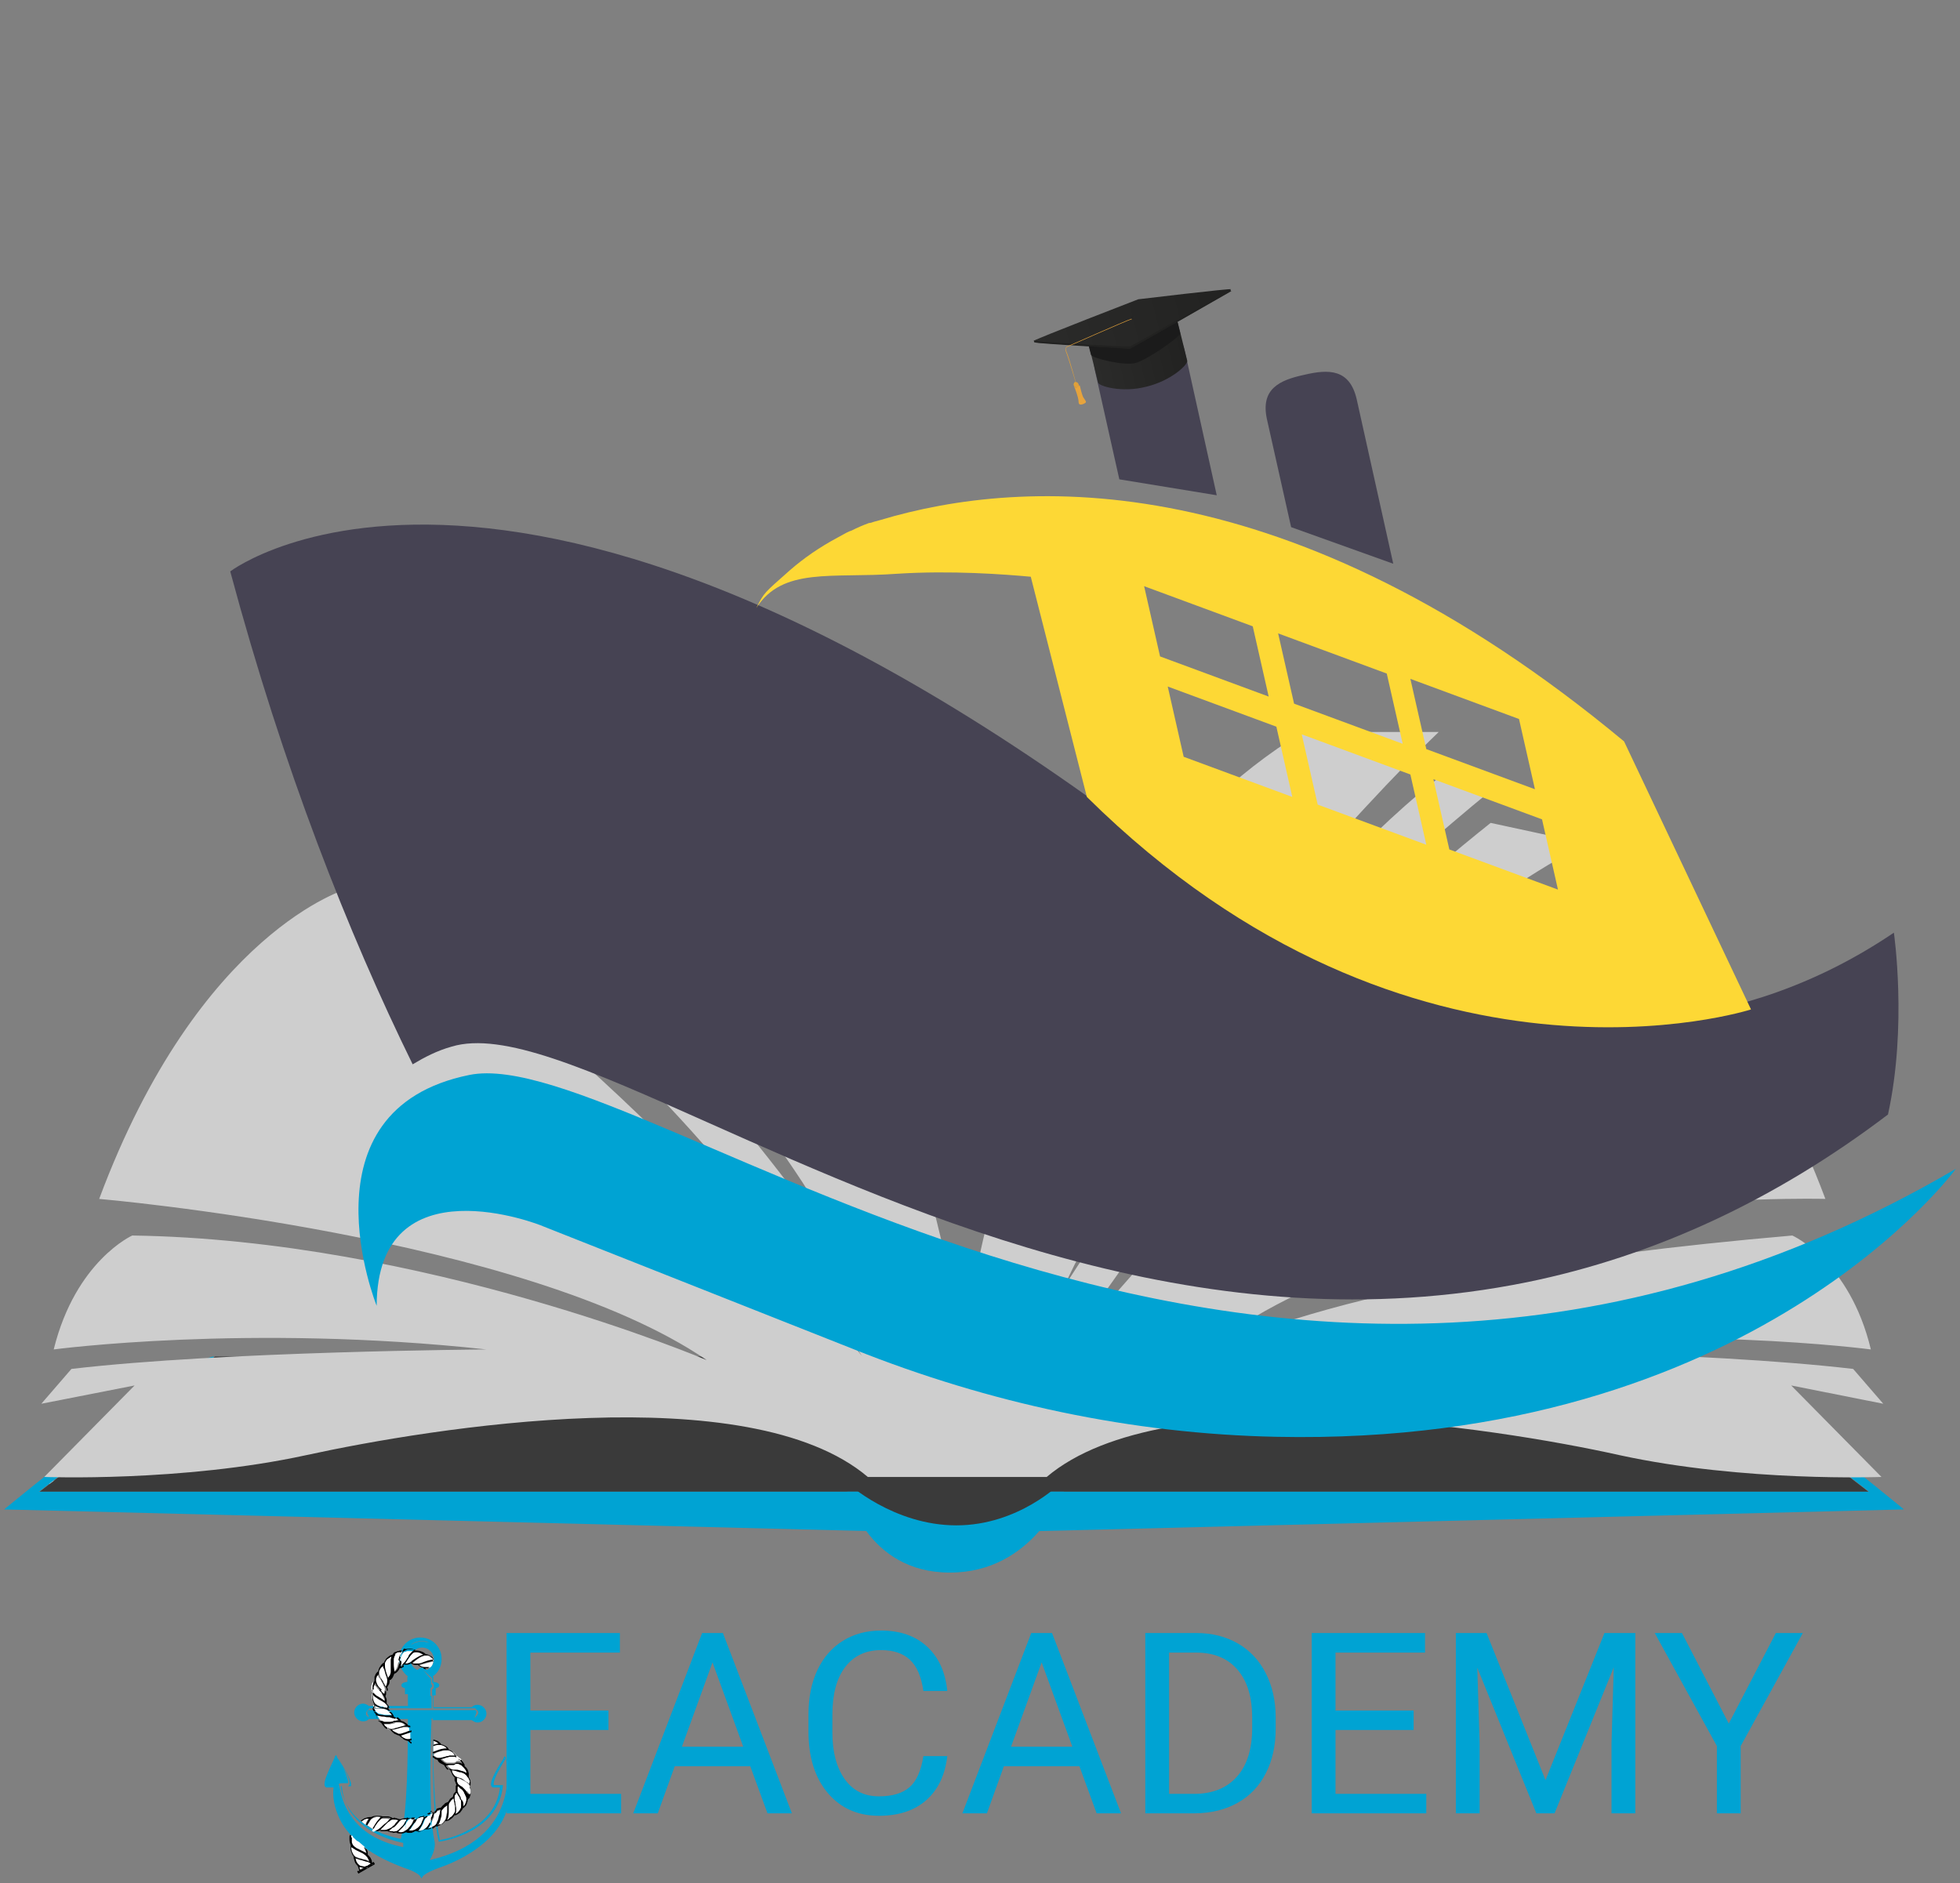 <svg width="332" height="319" viewBox="0 0 332 319" fill="none" xmlns="http://www.w3.org/2000/svg">
<rect x="0" y="0" width="332" height="319" fill="#808080" stroke="none"/>
<path d="M103.07 293.063H89.835V303.886H105.21V307.18H85.808V276.639H105V279.953H89.835V289.77H103.07V293.063ZM127.087 299.209H114.292L111.419 307.18H107.265L118.928 276.639H122.452L134.135 307.18H130.003L127.087 299.209ZM115.509 295.895H125.892L120.69 281.611L115.509 295.895ZM160.459 297.489C160.082 300.719 158.886 303.215 156.872 304.977C154.873 306.725 152.209 307.599 148.881 307.599C145.273 307.599 142.378 306.306 140.197 303.719C138.029 301.132 136.946 297.671 136.946 293.336V290.399C136.946 287.561 137.449 285.064 138.456 282.911C139.477 280.758 140.917 279.107 142.777 277.961C144.637 276.8 146.79 276.22 149.237 276.22C152.481 276.22 155.082 277.129 157.04 278.947C158.998 280.751 160.138 283.254 160.459 286.456H156.411C156.061 284.023 155.299 282.261 154.125 281.17C152.964 280.079 151.335 279.534 149.237 279.534C146.664 279.534 144.644 280.485 143.175 282.387C141.721 284.288 140.994 286.994 140.994 290.504V293.462C140.994 296.776 141.686 299.412 143.07 301.369C144.455 303.327 146.392 304.306 148.881 304.306C151.118 304.306 152.831 303.803 154.02 302.796C155.222 301.775 156.019 300.006 156.411 297.489H160.459ZM182.84 299.209H170.045L167.171 307.18H163.018L174.68 276.639H178.204L189.888 307.18H185.756L182.84 299.209ZM171.261 295.895H181.644L176.442 281.611L171.261 295.895ZM193.999 307.18V276.639H202.62C205.277 276.639 207.626 277.227 209.668 278.401C211.709 279.576 213.282 281.247 214.387 283.414C215.506 285.582 216.072 288.071 216.086 290.882V292.832C216.086 295.713 215.527 298.237 214.408 300.404C213.303 302.572 211.716 304.236 209.647 305.397C207.591 306.557 205.193 307.152 202.452 307.18H193.999ZM198.026 279.953V303.886H202.263C205.368 303.886 207.78 302.922 209.5 300.992C211.234 299.062 212.101 296.314 212.101 292.748V290.966C212.101 287.498 211.283 284.806 209.647 282.89C208.024 280.96 205.717 279.981 202.725 279.953H198.026ZM239.453 293.063H226.217V303.886H241.592V307.18H222.19V276.639H241.382V279.953H226.217V289.77H239.453V293.063ZM251.807 276.639L261.791 301.558L271.776 276.639H276.999V307.18H272.971V295.286L273.349 282.45L263.323 307.18H260.239L250.234 282.512L250.633 295.286V307.18H246.605V276.639H251.807ZM292.835 291.972L300.806 276.639H305.378L294.849 295.79V307.18H290.821V295.79L280.292 276.639H284.906L292.835 291.972Z" fill="#00A3D3"/>
<path d="M55 302.5C55.1 302.7 55.2 302.8 55.3 302.8H56.5C56.4 303.5 56.3 305.3 57.3 307.6C58 309.3 59.2 310.8 60.7 312.1C62.6 313.8 65.2 315.2 68.4 316.4C69.4 316.7 71 317.4 71.2 317.9L71.4 318.2L71.6 317.9C71.9 317.4 73.5 316.7 74.4 316.4C77.6 315.3 80.1 313.8 82.1 312.1C83.7 310.7 84.8 309.2 85.5 307.6C86.5 305.3 86.4 303.5 86.3 302.8H87.5C87.5 302.8 87.7 302.7 87.8 302.5C88 301.9 87.3 300.4 85.7 297.9V297.8L85.5 297.5L85.3 297.8V297.9C83.7 300.3 83 301.9 83.2 302.5C83.3 302.7 83.4 302.8 83.5 302.8H84.7C84.3 306 82.4 308.5 79.2 310.1C77.2 311.2 75.2 311.6 74.5 311.7C73.5 307.3 73.3 297.2 73.3 291.4H79.9C80.2 291.6 80.5 291.8 80.9 291.8C81.7 291.8 82.4 291.1 82.4 290.3C82.4 289.5 81.7 288.8 80.9 288.8C80.5 288.8 80.2 288.9 79.9 289.2H73.3C73.3 288.3 73.3 287.6 73.3 287.2H73.6H73.8V287V286C74.1 285.9 74.4 285.8 74.4 285.5C74.4 285.2 74.1 285 73.4 284.9V284.7V284.2V284.1L73.3 284C74.3 283.3 74.8 282.2 74.8 281C74.8 279 73.2 277.4 71.2 277.4C69.2 277.4 67.6 279 67.6 281C67.6 282.2 68.2 283.3 69.1 284L69 284.1V284.2V284.7V284.9C68.3 285 68 285.2 68 285.5C68 285.8 68.3 285.9 68.6 286V286.8V287H68.8H69.1C69.1 287.4 69.1 288.1 69.1 289H62.5C62.2 288.8 61.9 288.6 61.5 288.6C60.7 288.6 60 289.3 60 290.1C60 290.9 60.7 291.6 61.5 291.6C61.9 291.6 62.2 291.5 62.5 291.2H69.1C69.1 297 69 307.1 67.9 311.5C67.3 311.4 65.3 311 63.2 309.9C60 308.2 58.2 305.8 57.7 302.6H58.9C58.9 302.6 59.1 302.5 59.2 302.3C59.4 301.7 58.7 300.2 57.1 297.7V297.6L56.9 297.3L56.7 297.6V297.7C55.5 300.3 54.8 301.8 55 302.5ZM73.5 278.6C73.4 278.6 73.4 278.5 73.3 278.5C73.2 278.5 73.1 278.4 73 278.4C72.9 278.4 72.8 278.3 72.7 278.3C72.6 278.3 72.6 278.3 72.5 278.2C72.4 278.2 72.4 278.2 72.3 278.2C72.2 278.2 72 278.1 71.9 278.1C71.8 278.1 71.8 278.1 71.7 278.1H71.5H71.4H71.3C71.2 278.1 71.2 278.1 71.1 278.1C71 278.1 70.8 278.1 70.7 278.2C70.6 278.2 70.4 278.3 70.3 278.3C70.2 278.3 70.2 278.3 70.1 278.4C70 278.4 70 278.4 69.9 278.5C69.8 278.5 69.7 278.6 69.6 278.6C69.5 278.6 69.5 278.7 69.4 278.7C69.3 278.8 69.2 278.8 69.2 278.8C69.2 278.8 69.3 278.8 69.4 278.7C69.5 278.7 69.5 278.6 69.6 278.6C69.7 278.5 69.8 278.5 69.9 278.4C69.9 278.4 70 278.3 70.1 278.3C70.2 278.3 70.2 278.2 70.3 278.2C70.4 278.2 70.5 278.1 70.7 278.1C70.8 278.1 70.8 278.1 70.9 278C71 278 71 278 71.1 278C71.2 278 71.2 278 71.3 278H71.4H71.5H71.7C71.8 278 71.9 278 71.9 278C72 278 72.2 278.1 72.3 278.1C72.4 278.1 72.4 278.1 72.5 278.2C72.6 278.2 72.6 278.2 72.7 278.3C72.8 278.3 72.8 278.4 72.9 278.4C73 278.4 73 278.5 73.1 278.5C73.2 278.6 73.3 278.6 73.4 278.7C73.4 278.5 73.5 278.5 73.5 278.6C73.6 278.6 73.6 278.6 73.6 278.7C73.6 278.7 73.5 278.7 73.5 278.6ZM72.3 282.9C71.8 282.6 71.6 282.5 71.5 282.5C71.4 282.5 71.2 282.5 70.7 282.9C70 282.6 69.5 281.9 69.5 281.1C69.5 280 70.4 279.1 71.5 279.1C72.6 279.1 73.5 280 73.5 281.1C73.5 281.8 73 282.6 72.3 282.9ZM72.8 315.1L73.1 314.5C73.9 312.9 73.6 311.9 73.6 311.9C72.5 307 73 293.1 73.1 291.2C73.1 291.1 73.3 291.1 73.3 291.2C73.3 293.1 73.1 307 74.3 311.9V312C75.7 311.8 84.5 310.2 85.2 302.4H85.1H83.7C83.7 302.4 83 302.2 85.6 298L85.7 297.8V297.9C85.9 299.1 88.3 311.5 72.8 315.1ZM62.4 289.7C62.4 289.7 62.4 289.8 62.3 289.8C62.3 289.9 62.3 289.9 62.2 290V290.1V290.2C62.2 290.3 62.2 290.3 62.3 290.4C62.3 290.5 62.4 290.6 62.4 290.7C62.5 290.9 62.5 291 62.5 291C62.5 291 62.4 290.9 62.3 290.8L62.2 290.7L62.1 290.6C62.1 290.5 62 290.5 62 290.4V290.3C62 290.3 62 290.3 62 290.2C62 290.1 62 290 62.1 290C62.1 289.9 62.2 289.9 62.2 289.8C62.2 289.7 62.3 289.7 62.4 289.7V289.6C62.5 289.5 62.6 289.4 62.6 289.4H73.1C73.1 288.9 73.1 287.8 73.1 287.3H73H72.9V287.2C72.9 286.8 72.9 286.5 72.9 286.1V286C73.1 285.9 73.2 285.7 73.2 285.6C73.2 285.5 73.2 285.4 73.1 285.4L73 285.3C73 285.3 73 285.3 73 285.2V285.1V284.4C72.5 283.9 72.1 283.4 71.7 282.9C72.2 283.4 72.7 283.8 73.2 284.3V285C73.2 285 73.2 285 73.3 285.1L73.4 285.2C73.5 285.3 73.5 285.4 73.5 285.6C73.5 285.7 73.5 285.9 73.4 286C73.3 286.1 73.3 286.2 73.2 286.2C73.2 286.5 73.2 286.9 73.2 287.2H73.4C73.4 287.2 73.4 288.6 73.4 289.4H80.5C80.5 289.4 80.6 289.5 80.7 289.6L80.8 289.7L80.9 289.8C80.9 289.9 81 289.9 81 290V290.1C81 290.1 81 290.1 81 290.2C81 290.3 81 290.4 80.9 290.4C80.9 290.5 80.8 290.5 80.8 290.6C80.8 290.7 80.7 290.7 80.7 290.7L80.6 290.8C80.5 291 80.4 291 80.4 291C80.4 291 80.4 290.9 80.5 290.7C80.5 290.6 80.6 290.5 80.6 290.4C80.6 290.3 80.6 290.3 80.7 290.2V290.1V290C80.7 289.9 80.7 289.9 80.6 289.8C80.6 289.8 80.6 289.7 80.5 289.7H62.4ZM59 302C58.7 300.1 57.4 298.1 57.4 298.1C57.4 298 57.4 298 57.4 298L57.5 298.2C60.1 302.4 59.4 302.6 59.4 302.6H58H57.9C58.5 309.7 65.9 311.7 68.3 312.2V312.9C60.5 311.4 58.1 306.4 57.5 302.6C57.5 302.5 57.4 302.4 57.4 302.3C57.3 301.9 59 302.2 59 302Z" fill="#00A3D3"/>
<path d="M69.3 293.3C69.1 293.4 68.9 293.5 68.6 293.5C68.3 293.6 68 293.7 67.7 293.8C67.6 293.8 67.4 293.8 67.3 293.8C67.1 293.7 66.9 293.7 66.7 293.5C66.5 293.4 66.4 293.2 66.2 293.1C66.4 293.1 66.6 293 66.8 293C67 292.9 67.3 292.9 67.5 292.8C67.6 292.8 67.8 292.7 67.9 292.7C68 292.7 68.2 292.6 68.3 292.6C68.5 292.6 68.6 292.6 68.8 292.6C69 292.6 69.1 292.6 69.2 292.7H69.3C69.3 292.9 69.3 293 69.3 293.2C69.4 293.3 69.4 293.3 69.3 293.3Z" fill="white"/>
<path d="M69.2 294.7C69.1 294.7 68.9 294.7 68.8 294.7C68.6 294.7 68.4 294.6 68.2 294.5C68 294.4 67.9 294.3 67.7 294.1C68 294 68.3 293.9 68.6 293.8C68.9 293.7 69.2 293.6 69.5 293.5C69.5 293.8 69.5 294.2 69.5 294.6C69.4 294.6 69.3 294.6 69.2 294.7Z" fill="white"/>
<path d="M69.2 294.9C69.3 294.9 69.4 294.8 69.5 294.8C69.5 294.9 69.5 295 69.5 295.2C69.4 295.1 69.3 295 69.2 294.9Z" fill="white"/>
<path d="M60.5 317L60.8 316.9L60.5 317Z" fill="white"/>
<path d="M77.9 304.2C77.9 304.1 77.8 304.1 77.8 304C77.7 303.9 77.6 303.7 77.6 303.6C77.5 303.5 77.5 303.4 77.5 303.3V303.2V303.1C77.5 303 77.5 303 77.5 302.9C77.5 302.8 77.5 302.8 77.5 302.7C77.5 302.6 77.5 302.6 77.6 302.5L77.7 302.6L77.8 302.7C77.9 302.8 77.9 302.8 78 302.9C78.2 303 78.4 303.2 78.5 303.4C78.6 303.5 78.6 303.5 78.6 303.6C78.6 303.7 78.7 303.7 78.7 303.8C78.8 303.9 78.8 304.1 78.9 304.2C79 304.4 79 304.5 79 304.7C79 304.8 79 305 79 305.1C79 305.2 79 305.4 78.9 305.5C78.9 305.6 78.8 305.7 78.8 305.8C78.7 306 78.6 306.1 78.5 306.2C78.5 306.1 78.5 306.1 78.5 306C78.5 305.8 78.5 305.6 78.4 305.4C78.4 305.3 78.4 305.3 78.3 305.2C78.2 305 78.1 304.8 78.1 304.7C78 304.3 78 304.3 77.9 304.2Z" fill="white"/>
<path d="M74.2 306.8C74.3 306.7 74.5 306.7 74.7 306.6C74.7 306.8 74.6 307 74.6 307.2C74.6 307.3 74.6 307.4 74.5 307.6C74.5 307.7 74.4 307.8 74.4 308C74.4 308.1 74.3 308.3 74.3 308.4C74.3 308.5 74.2 308.6 74.1 308.8C74 308.2 74 307.7 73.9 307C74 306.8 74.1 306.8 74.2 306.8Z" fill="white"/>
<path d="M65 289.5C65.1 289.5 65.2 289.6 65.3 289.6C65.4 289.6 65.6 289.7 65.7 289.8C65.8 289.9 65.9 289.9 66 290H63.7C63.7 289.9 63.6 289.9 63.6 289.8C63.5 289.7 63.5 289.6 63.5 289.5H65C64.9 289.4 64.9 289.4 65 289.5Z" fill="white"/>
<path d="M67.2 291.8C67.3 291.8 67.4 291.8 67.4 291.8C67.5 291.8 67.6 291.8 67.6 291.8C67.9 291.8 68.2 291.9 68.4 292.1C68.5 292.2 68.6 292.3 68.7 292.4C68.6 292.4 68.6 292.4 68.5 292.4C68.2 292.5 67.8 292.6 67.4 292.7C67.2 292.8 66.9 292.8 66.7 292.9C66.5 292.9 66.4 293 66.2 293C66.1 293 65.9 293 65.8 292.9C65.7 292.9 65.6 292.8 65.6 292.8C65.5 292.7 65.4 292.7 65.3 292.6C65.2 292.5 65 292.3 64.9 292.1C64.9 292.1 64.9 292.1 65 292.1C65.3 292.1 65.6 292.1 65.9 292.1C66.1 292.1 66.2 292.1 66.4 292C66.6 292 66.7 292 66.9 291.9C67 291.8 67.1 291.8 67.2 291.8Z" fill="white"/>
<path d="M74.6 307.9C74.7 307.7 74.7 307.4 74.7 307.2C74.7 307.1 74.7 307 74.7 307C74.7 306.9 74.7 306.8 74.7 306.8C74.7 306.7 74.8 306.6 74.9 306.5C75 306.4 75.1 306.2 75.3 306.1C75.4 306 75.6 305.9 75.7 305.8C75.7 306.1 75.7 306.4 75.7 306.7C75.7 306.9 75.7 307.1 75.6 307.4C75.6 307.6 75.5 307.8 75.5 308C75.5 308.1 75.4 308.2 75.4 308.2C75.4 308.3 75.3 308.4 75.3 308.4C75.2 308.5 75.1 308.7 75 308.8C74.9 308.9 74.7 309 74.6 309.1C74.5 309.2 74.3 309.2 74.2 309.2L74.3 309.1C74.4 308.7 74.5 308.3 74.6 307.9Z" fill="white"/>
<path d="M67.5 291.5C67.4 291.5 67.4 291.5 67.5 291.5C67.2 291.5 67 291.5 66.8 291.6C66.7 291.6 66.7 291.6 66.6 291.6C66.4 291.6 66.2 291.7 66 291.7C65.8 291.7 65.7 291.7 65.5 291.7C65.3 291.7 65.2 291.7 65 291.7C64.9 291.7 64.8 291.6 64.6 291.5C64.6 291.5 64.5 291.5 64.5 291.4L67.5 291.5Z" fill="white"/>
<path d="M60.9 313.6C61.1 313.7 61.3 313.8 61.5 313.9C61.6 314 61.8 314.1 61.9 314.2C62.1 314.4 62.3 314.6 62.4 314.9C62.5 315 62.5 315.1 62.5 315.3C62.5 315.3 62.4 315.3 62.4 315.2C62.2 315.1 62.1 315.1 61.9 315C61.7 315 61.5 314.9 61.4 314.9C61.2 314.8 60.9 314.8 60.7 314.7C60.5 314.6 60.4 314.6 60.2 314.5C60.1 314.4 60 314.3 59.9 314.2C59.8 314 59.7 313.8 59.6 313.6C59.5 313.4 59.5 313.2 59.5 312.9C59.8 313.1 60 313.2 60.3 313.4C60.5 313.5 60.7 313.6 60.9 313.6Z" fill="white"/>
<path d="M73.4 307.2C73.3 307.5 73.2 307.8 73.1 308C73.1 308.1 73.1 308.1 73 308.2C73 307.9 73 307.6 72.9 307.3C73.1 307.3 73.2 307.2 73.4 307.2Z" fill="white"/>
<path d="M61.4 308.4C61.5 308.3 61.6 308.3 61.7 308.2C61.8 308.2 61.9 308.1 62 308.1C62.1 308.1 62.2 308.1 62.4 308.1C62.3 308.3 62.2 308.5 62.1 308.6C62 308.8 61.9 309 61.9 309.1C61.6 308.9 61.4 308.7 61.2 308.5C61.3 308.5 61.4 308.5 61.4 308.4Z" fill="white"/>
<path d="M67.9 310.4C67.7 310.4 67.6 310.4 67.5 310.3C67.6 310.3 67.6 310.2 67.6 310.2C67.7 310.1 67.9 310 68 309.8C68.1 309.7 68.2 309.5 68.4 309.4C68.5 309.2 68.7 309.1 68.8 308.9C68.7 309.4 68.7 309.8 68.6 310.3C68.5 310.3 68.5 310.3 68.4 310.4C68.3 310.3 68.1 310.4 67.9 310.4Z" fill="white"/>
<path d="M62.3 309.1C62.3 309 62.4 308.9 62.5 308.8C62.6 308.6 62.7 308.5 62.8 308.3C62.9 308.2 63 308.1 63.2 308C63.4 307.9 63.6 307.9 63.8 307.8C64 307.8 64.2 307.8 64.5 307.9C64.3 308.1 64.1 308.4 63.9 308.6C63.6 309 63.4 309.4 63.2 309.7C63.2 309.8 63.1 309.8 63.1 309.8C62.8 309.6 62.6 309.5 62.4 309.3C62.2 309.3 62.2 309.2 62.3 309.1Z" fill="white"/>
<path d="M66 309.8C65.9 309.9 65.7 310 65.5 310C65.3 310 65.2 310.1 65 310.1C64.9 310.1 64.8 310.1 64.8 310.1H64.7H64.6H64.5C64.4 310.1 64.4 310.1 64.3 310.1L64.4 310C64.5 309.9 64.5 309.9 64.6 309.8V309.7H64.7C64.9 309.6 65 309.5 65.1 309.3C65.3 309.1 65.5 309 65.6 308.8C65.7 308.7 65.8 308.6 66 308.5C66.1 308.4 66.2 308.4 66.4 308.3C66.5 308.3 66.5 308.3 66.6 308.3C66.7 308.3 66.8 308.3 66.9 308.3C67.1 308.3 67.2 308.3 67.4 308.4C67.2 308.6 67 308.8 66.9 309C66.8 309.1 66.7 309.3 66.6 309.4C66.5 309.5 66.4 309.6 66.3 309.7C66.2 309.7 66.1 309.7 66 309.8Z" fill="white"/>
<path d="M68.2 309.3C68 309.5 67.8 309.7 67.6 309.9C67.5 310 67.3 310.1 67.2 310.2C67 310.3 66.8 310.3 66.5 310.3C66.4 310.3 66.3 310.3 66.2 310.3C66 310.3 65.9 310.3 65.8 310.2C65.9 310.2 65.9 310.1 65.9 310.1C66.1 310 66.2 309.9 66.4 309.7C66.5 309.7 66.5 309.6 66.6 309.6C66.7 309.5 66.9 309.3 67 309.2C67.2 309 67.4 308.7 67.6 308.5C67.7 308.4 67.8 308.4 67.9 308.3C68.1 308.2 68.2 308.2 68.4 308.2C68.5 308.2 68.7 308.2 68.8 308.2C68.8 308.3 68.8 308.4 68.8 308.4C68.7 308.5 68.7 308.6 68.6 308.7C68.5 308.9 68.4 309.1 68.2 309.3Z" fill="white"/>
<path d="M63.8 308.9C64 308.6 64.2 308.4 64.5 308.2C64.5 308.2 64.6 308.1 64.7 308.1H64.8H64.9H65C65 308.1 65 308.1 65.1 308.1H65.2C65.3 308.1 65.4 308.1 65.5 308.1C65.7 308.1 65.8 308.2 66 308.2C65.9 308.3 65.7 308.5 65.6 308.6C65.4 308.8 65.2 308.9 65.1 309.1C65 309.1 65 309.2 64.9 309.2L64.8 309.3C64.8 309.3 64.7 309.3 64.7 309.4C64.6 309.5 64.5 309.6 64.4 309.7C64.3 309.8 64.2 309.9 64 310C63.8 310.1 63.5 310.2 63.3 310.3C63.2 310.3 63.1 310.2 63 310.2C63.3 309.6 63.5 309.3 63.8 308.9Z" fill="white"/>
<path d="M77.3 303.6C77.4 303.7 77.5 303.8 77.6 304C77.7 304.1 77.7 304.2 77.8 304.3C77.9 304.4 78 304.6 78 304.8C78.1 304.9 78.1 305.1 78.1 305.3C78.1 305.4 78.1 305.5 78.1 305.6C78.1 305.7 78.1 305.8 78.1 305.9V306V306.1C78.1 306.3 78 306.4 77.9 306.6C77.8 306.7 77.7 306.9 77.6 307C77.5 307.1 77.3 307.2 77.2 307.3C77.2 307.2 77.2 307.2 77.2 307.1C77.3 306.7 77.3 306.3 77.2 306C77.2 305.8 77.1 305.5 77.1 305.3C77.1 305.1 77 305 77 304.8C77 304.7 77 304.6 77 304.4C77 304.3 77 304.3 77 304.2C77 304.1 77 304 77.1 304C77.1 303.9 77.2 303.8 77.3 303.6Z" fill="white"/>
<path d="M74.2 296.8C74.6 296.7 75.1 296.5 75.5 296.5C75.6 296.5 75.7 296.5 75.8 296.5C75.9 296.5 76 296.5 76.1 296.5C76.4 296.6 76.7 296.7 77 297C77.1 297.1 77.2 297.2 77.3 297.4C77.2 297.4 77.2 297.4 77.1 297.4C76.9 297.4 76.7 297.4 76.5 297.4C76.3 297.4 76.1 297.4 75.9 297.5C75.7 297.5 75.4 297.6 75.2 297.7C75 297.7 74.9 297.8 74.7 297.8C74.6 297.8 74.5 297.8 74.3 297.8C74.1 297.8 74 297.7 73.8 297.6C73.7 297.5 73.6 297.5 73.5 297.4C73.5 297.3 73.5 297.3 73.5 297.2C73.7 297 74 296.9 74.2 296.8Z" fill="white"/>
<path d="M61.7 313.1C61.8 313.2 61.8 313.3 61.9 313.5C61.9 313.6 62 313.7 62 313.9L61.9 313.8C61.7 313.7 61.5 313.6 61.3 313.5C61.1 313.4 60.9 313.3 60.7 313.2C60.6 313.1 60.4 313.1 60.3 313C60.2 312.9 60 312.8 59.9 312.7C59.8 312.6 59.7 312.5 59.6 312.3C59.6 312.2 59.5 312.1 59.5 312C59.5 311.9 59.5 311.8 59.5 311.6C59.5 311.5 59.5 311.4 59.5 311.2C59.5 311.1 59.6 311 59.6 310.9C59.7 311 59.8 311.1 59.8 311.2C59.8 311.3 59.9 311.3 60 311.4C60.1 311.5 60.2 311.6 60.3 311.7C60.4 311.8 60.5 311.9 60.6 311.9C60.7 312 60.8 312 60.9 312.1C60.9 312.1 60.9 312.1 61 312.2C61.2 312.4 61.5 312.6 61.7 312.8L61.8 312.9C61.6 313 61.6 313 61.7 313.1Z" fill="white"/>
<path d="M61.8 316.2C61.5 316.1 61.2 316.1 60.9 316C60.8 316 60.7 315.9 60.6 315.8C60.5 315.7 60.5 315.7 60.4 315.6C60.3 315.5 60.3 315.4 60.2 315.3C60.1 315.1 60.1 314.9 60 314.7C60.2 314.8 60.4 314.8 60.6 314.9C60.8 315 61.1 315 61.3 315.1C61.6 315.2 61.9 315.3 62.1 315.3C62.2 315.4 62.4 315.4 62.5 315.5C62.6 315.6 62.7 315.7 62.8 315.7L62 316.2C61.9 316.2 61.9 316.2 61.8 316.2Z" fill="white"/>
<path d="M66.2 281.6C66.2 281.7 66.2 281.8 66.2 282C66.2 282.3 66.2 282.6 66.2 282.8C66.2 283 66.2 283.1 66.2 283.3C66.1 283.6 66.1 283.8 65.9 284C65.8 284.1 65.8 284.2 65.7 284.3C65.7 284.2 65.7 284.2 65.7 284.2C65.6 283.8 65.4 283.4 65.3 282.9C65.2 282.6 65.2 282.3 65.2 281.9C65.2 281.8 65.2 281.6 65.3 281.5C65.4 281.3 65.5 281.1 65.7 281C65.8 280.9 65.9 280.9 66 280.8C66.1 280.7 66.2 280.7 66.3 280.6C66.3 280.8 66.2 281 66.2 281.2C66.2 281.4 66.2 281.5 66.2 281.6Z" fill="white"/>
<path d="M65.5 284C65.5 284.1 65.6 284.3 65.6 284.5C65.6 284.8 65.6 285 65.5 285.3C65.5 285.4 65.5 285.4 65.4 285.5C65.4 285.6 65.3 285.6 65.3 285.7C65.3 285.7 65.3 285.6 65.2 285.6C65.1 285.5 65 285.3 65 285.2C64.9 285 64.8 284.9 64.7 284.7C64.6 284.5 64.5 284.3 64.4 284C64.3 283.8 64.3 283.7 64.2 283.5C64.2 283.4 64.2 283.2 64.2 283.1C64.3 282.9 64.3 282.7 64.5 282.5C64.6 282.4 64.6 282.3 64.7 282.3C64.8 282.2 64.9 282.1 64.9 282.1C64.9 282.3 64.9 282.4 65 282.6C65 282.8 65.1 282.9 65.1 283C65.2 283.2 65.2 283.4 65.3 283.7C65.3 283.7 65.4 283.9 65.5 284Z" fill="white"/>
<path d="M74 295.1C74.1 295.2 74.2 295.3 74.4 295.4C74.3 295.4 74.3 295.4 74.2 295.4C74 295.4 73.7 295.5 73.5 295.6C73.5 295.4 73.5 295.1 73.5 294.9C73.7 294.9 73.9 295 74 295.1Z" fill="white"/>
<path d="M76 306.8C76 306.6 76 306.5 76 306.3C76 306.2 76 306.1 76 306.1C76 306 76 305.9 76 305.9C76 305.8 76 305.7 76.1 305.5C76.2 305.4 76.3 305.2 76.4 305.1C76.4 305 76.5 305 76.6 304.9L76.7 304.8L76.8 304.7C76.9 304.9 76.9 305.1 76.9 305.2C76.9 305.3 77 305.4 77 305.6C77 305.7 77 305.8 77.1 306C77.1 306.1 77.1 306.3 77.1 306.4C77.1 306.5 77.1 306.7 77.1 306.8C77.1 306.9 77.1 307 77 307.1C77 307.2 76.9 307.3 76.9 307.3C76.7 307.6 76.5 307.9 76.2 308C76.1 308.1 75.9 308.2 75.8 308.2C75.8 308.1 75.9 308.1 75.9 308C76 307.8 76 307.3 76 306.8Z" fill="white"/>
<path d="M70.2 279.9C70.3 279.8 70.5 279.8 70.6 279.8C70.8 279.8 71 279.8 71.3 279.9C71.5 280 71.7 280.1 71.9 280.2C71.6 280.3 71.3 280.4 71 280.6C70.6 280.8 70.2 281.1 69.9 281.3C69.8 281.4 69.6 281.5 69.5 281.5H69.4C69.4 281.4 69.4 281.2 69.4 281.1C69.4 280.8 69.5 280.5 69.6 280.2L69.7 280.1C69.9 280.1 70 280 70.2 279.9Z" fill="white"/>
<path d="M71 280.9C71.3 280.7 71.6 280.6 71.9 280.5C72 280.5 72.2 280.5 72.4 280.5C72.6 280.5 72.8 280.6 73 280.8C73.2 280.9 73.3 281.1 73.5 281.2C73.3 281.2 73.1 281.3 72.9 281.3C72.6 281.4 72.4 281.4 72.2 281.5C71.9 281.6 71.6 281.7 71.4 281.8C71.3 281.8 71.1 281.9 71 281.9C70.7 281.9 70.5 281.9 70.3 281.9C70.2 281.9 70.2 281.9 70.1 281.9C70 281.9 70 281.9 69.9 281.8L70 281.7C70.2 281.4 70.6 281.1 71 280.9Z" fill="white"/>
<path d="M74.1 295.6C74.3 295.6 74.4 295.6 74.6 295.6C74.9 295.6 75.2 295.8 75.5 295.9C75.6 296 75.7 296.1 75.8 296.2C75.7 296.2 75.7 296.2 75.6 296.2C75.1 296.2 74.7 296.4 74.2 296.5C73.9 296.6 73.7 296.7 73.4 296.8C73.4 296.4 73.4 296.1 73.4 295.8C73.7 295.7 73.9 295.7 74.1 295.6Z" fill="white"/>
<path d="M78.6 303.1L78.5 303L78.4 302.9C78.3 302.8 78.2 302.7 78.1 302.7C78 302.6 77.8 302.5 77.7 302.4C77.6 302.3 77.5 302.2 77.5 302.1C77.5 302 77.4 302 77.4 301.9V301.8V301.7C77.4 301.6 77.4 301.5 77.4 301.5C77.4 301.4 77.4 301.3 77.4 301.2C77.5 301.2 77.7 301.3 77.8 301.3C77.9 301.4 78.1 301.4 78.2 301.5C78.4 301.6 78.6 301.7 78.8 301.8C78.9 301.9 79 301.9 79.1 302C79.2 302.1 79.3 302.1 79.3 302.2C79.4 302.3 79.4 302.3 79.5 302.4C79.6 302.5 79.6 302.6 79.6 302.7C79.7 302.9 79.7 303 79.7 303.2C79.7 303.3 79.7 303.4 79.7 303.5V303.6V303.7C79.7 303.8 79.7 303.9 79.6 304C79.6 304.1 79.5 304.2 79.5 304.2C79.5 304.1 79.5 304.1 79.5 304C79.4 303.8 79.3 303.6 79.2 303.5C78.9 303.4 78.7 303.2 78.6 303.1Z" fill="white"/>
<path d="M79.1 301.9C79 301.8 78.9 301.8 78.8 301.7C78.7 301.6 78.6 301.6 78.5 301.5C78.4 301.4 78.3 301.4 78.2 301.3C77.9 301.2 77.6 301.1 77.3 301C77.2 301 77.1 300.9 77 300.8C76.9 300.7 76.8 300.6 76.7 300.4C76.6 300.3 76.6 300.1 76.5 299.9C76.7 299.9 76.9 299.9 77.1 300C77.2 300 77.3 300 77.5 300.1C77.6 300.1 77.7 300.2 77.9 300.2C78 300.2 78.2 300.3 78.3 300.3C78.4 300.4 78.6 300.4 78.7 300.5C78.8 300.6 79 300.7 79.1 300.9C79.2 301 79.3 301.2 79.4 301.3C79.5 301.5 79.5 301.6 79.6 301.8C79.6 302 79.6 302.1 79.6 302.3C79.6 302.2 79.5 302.2 79.5 302.2C79.3 302 79.2 301.9 79.1 301.9Z" fill="white"/>
<path d="M72.8 282.5C72.7 282.5 72.6 282.5 72.5 282.5C72.3 282.5 72.2 282.5 72 282.5C71.7 282.5 71.5 282.4 71.3 282.3C71.2 282.2 71.1 282.2 71 282.1C71.1 282.1 71.1 282.1 71.1 282.1C71.4 282 71.7 281.9 72.1 281.8C72.3 281.7 72.6 281.7 72.8 281.6C73 281.6 73.1 281.5 73.3 281.5C73.3 281.5 73.3 281.5 73.4 281.5C73.3 281.9 73.2 282.3 72.8 282.5C72.9 282.5 72.9 282.5 72.8 282.5Z" fill="white"/>
<path d="M76 299.3C75.9 299.2 75.8 299 75.7 298.9H75.8C76.1 298.9 76.3 298.8 76.6 298.8C76.8 298.8 76.9 298.8 77.1 298.8C77.3 298.8 77.4 298.8 77.6 298.8C77.7 298.8 77.8 298.8 77.9 298.9C78 298.9 78.1 299 78.1 299C78.2 299 78.3 299.1 78.3 299.1C78.4 299.2 78.4 299.2 78.5 299.3C78.6 299.4 78.6 299.4 78.7 299.5C78.8 299.6 78.9 299.8 79 299.9C79.1 300.1 79.1 300.2 79.1 300.4C79 300.4 79 300.3 79 300.3C78.7 300.1 78.3 300 77.9 299.9C77.7 299.8 77.4 299.8 77.2 299.8C77.1 299.8 77 299.8 77 299.8C76.9 299.8 76.8 299.8 76.8 299.8C76.7 299.8 76.6 299.7 76.5 299.7C76.4 299.7 76.4 299.6 76.3 299.6C76.1 299.4 76.1 299.3 76 299.3Z" fill="white"/>
<path d="M65.1 286.6C65.1 286.7 65.1 286.8 65 286.9L64.9 286.8C64.8 286.7 64.6 286.5 64.5 286.4C64.5 286.3 64.4 286.3 64.4 286.2C64.3 286.1 64.1 285.9 64 285.8C63.8 285.6 63.6 285.3 63.5 285C63.5 284.9 63.4 284.8 63.4 284.6C63.4 284.5 63.4 284.4 63.4 284.3C63.4 284.2 63.5 284.1 63.5 284C63.5 283.9 63.6 283.8 63.7 283.7C63.8 283.6 63.8 283.5 63.9 283.4C64 283.6 64 283.8 64.1 284C64.1 284.1 64.2 284.2 64.3 284.3C64.4 284.4 64.4 284.5 64.5 284.6C64.6 284.7 64.6 284.9 64.7 285C64.8 285.1 64.8 285.2 64.9 285.4C65 285.5 65 285.7 65.1 285.8C65.2 286 65.2 286.2 65.2 286.3C65.1 286.4 65.1 286.5 65.1 286.6Z" fill="white"/>
<path d="M60.9 316.7C60.8 316.5 60.7 316.3 60.7 316.1H60.8C61.1 316.2 61.4 316.2 61.6 316.3H61.7L60.9 316.7C60.9 316.7 61 316.8 60.9 316.7Z" fill="white"/>
<path d="M64.6 286.8C64.6 286.9 64.7 286.9 64.7 287C64.7 287.1 64.8 287.1 64.8 287.2C64.9 287.4 65 287.7 65.1 287.9C65.1 288 65.1 288.1 65.1 288.2L65 288.1C64.9 288 64.7 287.9 64.6 287.8C64.5 287.7 64.3 287.6 64.1 287.5C64 287.4 63.9 287.4 63.8 287.3C63.7 287.2 63.6 287.1 63.5 287.1C63.4 287 63.4 287 63.3 286.9C63.2 286.8 63.2 286.8 63.1 286.7C63 286.6 62.9 286.5 62.9 286.3C62.9 286.2 62.9 286.1 62.9 286C62.9 285.9 62.9 285.7 62.9 285.6C62.9 285.5 63 285.4 63 285.3C63 285.2 63 285.2 63.1 285.1C63.1 285 63.1 285 63.2 284.9V285C63.3 285.1 63.3 285.3 63.4 285.4C63.5 285.5 63.6 285.6 63.7 285.7C63.8 285.8 63.9 286 64 286.1C64.1 286.2 64.2 286.3 64.3 286.4C64.5 286.6 64.6 286.7 64.6 286.8Z" fill="white"/>
<path d="M64.3 289C64.1 288.9 64 288.9 63.9 288.8C63.8 288.7 63.6 288.6 63.5 288.6C63.4 288.5 63.3 288.4 63.2 288.2C63.1 288 63 287.8 63 287.5C63 287.4 63 287.3 63 287.2C63 287.1 63 287 63 286.9C63.1 287.1 63.3 287.2 63.4 287.3C63.6 287.5 63.8 287.6 64 287.7C64.2 287.9 64.5 288 64.7 288.1C64.8 288.2 65 288.3 65.1 288.4C65.3 288.6 65.5 288.8 65.6 289C65.6 289 65.6 289 65.6 289.1H64.7C64.6 289.1 64.4 289.1 64.3 289Z" fill="white"/>
<path d="M63.2 288.8C63.5 289 63.7 289.1 64 289.2H63.3C63.2 289 63.2 288.9 63.2 288.8Z" fill="white"/>
<path d="M76.7 298.6C76.5 298.6 76.4 298.6 76.2 298.6C76.1 298.6 76 298.6 76 298.6H75.8C75.7 298.6 75.6 298.6 75.5 298.5C75.3 298.4 75.2 298.4 75.1 298.2C75 298.1 74.8 298 74.7 297.8C74.9 297.8 75.1 297.7 75.3 297.7C75.5 297.6 75.8 297.6 76 297.5C76.1 297.5 76.3 297.5 76.4 297.4C76.5 297.4 76.7 297.4 76.8 297.4C76.9 297.4 77 297.4 77.1 297.4C77.2 297.4 77.3 297.5 77.4 297.5C77.5 297.5 77.6 297.6 77.7 297.7C77.8 297.8 77.9 297.8 78 297.9C78.1 298 78.1 298 78.2 298.1C78.3 298.2 78.4 298.4 78.4 298.5C78.3 298.5 78.3 298.4 78.2 298.4C78 298.3 77.8 298.3 77.6 298.3C77.5 298.3 77.5 298.3 77.4 298.3C77.1 298.6 76.9 298.6 76.7 298.6Z" fill="white"/>
<path d="M73.2 309.5C73.2 309.2 73.1 309 73.1 308.7C73.2 308.6 73.2 308.4 73.3 308.3C73.3 308.2 73.4 308 73.5 307.9C73.5 307.7 73.6 307.6 73.6 307.5C73.7 308.1 73.7 308.8 73.8 309.3C73.6 309.3 73.4 309.4 73.2 309.5Z" fill="white"/>
<path d="M68 282.1L67.9 282.2C67.8 282.3 67.7 282.3 67.6 282.3V282.2C67.6 282 67.7 281.9 67.7 281.7C67.7 281.6 67.7 281.6 67.7 281.5C67.7 281.3 67.8 281.1 67.8 280.9C67.8 280.8 67.9 280.7 67.9 280.7C67.9 280.9 67.9 281.1 67.9 281.2C67.9 281.5 67.9 281.8 68 282.1Z" fill="white"/>
<path d="M67.4 281.9C67.4 282 67.3 282.2 67.3 282.3C67.2 282.6 67.1 282.8 66.9 283C66.8 283.1 66.7 283.2 66.6 283.2C66.6 283.1 66.6 283.1 66.6 283.1C66.6 282.8 66.5 282.4 66.5 282C66.5 281.9 66.5 281.8 66.5 281.6C66.5 281.5 66.5 281.4 66.5 281.2C66.5 281 66.5 280.9 66.6 280.7C66.6 280.6 66.7 280.4 66.8 280.3C66.9 280.2 66.9 280.2 67 280.1C67.1 280 67.2 280 67.4 279.9C67.5 279.9 67.5 279.9 67.6 279.8C67.7 279.8 67.7 279.8 67.8 279.8C67.9 279.8 68 279.8 68.2 279.8C68 280.1 67.9 280.3 67.8 280.6C67.7 280.8 67.7 280.9 67.7 281.1C67.7 281.3 67.6 281.4 67.6 281.5C67.4 281.7 67.4 281.8 67.4 281.9Z" fill="white"/>
<path d="M66.3 290.2C66.4 290.3 66.4 290.4 66.5 290.5C66.4 290.5 66.4 290.5 66.4 290.5C66.2 290.5 66.1 290.5 65.9 290.5C65.7 290.5 65.5 290.5 65.4 290.5C65.2 290.5 64.9 290.5 64.7 290.4C64.5 290.4 64.4 290.3 64.2 290.3C64.1 290.3 63.9 290.2 63.8 290L63.7 289.9H66C66.1 290 66.2 290.1 66.3 290.2Z" fill="white"/>
<path d="M67.9 281.2C67.9 281 67.9 280.8 67.9 280.7C68 280.5 68.1 280.2 68.3 280C68.4 279.9 68.5 279.8 68.7 279.8C68.8 279.8 68.9 279.7 69 279.7C69.1 279.7 69.2 279.7 69.4 279.7C69.6 279.7 69.9 279.7 70.1 279.8C69.9 279.9 69.8 280.1 69.6 280.2C69.5 280.3 69.4 280.4 69.3 280.5C69.2 280.6 69.1 280.7 69.1 280.8C69 280.9 68.9 281 68.9 281.2C68.8 281.3 68.8 281.4 68.7 281.5C68.6 281.6 68.5 281.7 68.4 281.9C68.3 282 68.3 282 68.2 282.1C68.1 282.2 68.1 282.2 68 282.3C67.9 281.8 67.9 281.5 67.9 281.2Z" fill="white"/>
<path d="M64.4 289.3C64.5 289.3 64.6 289.4 64.7 289.4H64.8H63.3C63.3 289.3 63.2 289.2 63.2 289.1H63.9C64.2 289.2 64.3 289.2 64.4 289.3Z" fill="white"/>
<path d="M69.5 281.6C69.3 281.7 69.1 281.8 68.9 281.8C68.8 281.8 68.7 281.8 68.6 281.8L68.7 281.7C68.9 281.4 69 281.1 69.3 280.8C69.4 280.6 69.6 280.5 69.7 280.3C69.6 280.6 69.5 280.8 69.5 281.2C69.5 281.3 69.5 281.5 69.5 281.6Z" fill="white"/>
<path d="M73 307.3C73 307.6 73 307.9 73.1 308.2C73.1 308.3 73 308.4 73 308.5C72.9 308.6 72.9 308.8 72.8 308.9C72.7 309 72.7 309.1 72.6 309.2C72.5 309.3 72.4 309.5 72.2 309.6C72.1 309.7 71.9 309.8 71.8 309.9C71.7 310 71.5 310 71.3 310.1C71.2 310.1 71 310.1 70.9 310.1L71 310C71.1 309.9 71.2 309.7 71.3 309.6C71.4 309.4 71.5 309.3 71.6 309.1C71.7 308.9 71.8 308.7 71.9 308.4C72 308.2 72 308.1 72.1 308C72.2 307.9 72.2 307.8 72.4 307.7C72.5 307.7 72.5 307.6 72.6 307.6C72.7 307.6 72.8 307.5 72.9 307.5C72.9 307.3 72.9 307.3 73 307.3Z" fill="white"/>
<path d="M73.2 309.5C73.1 309.5 73.1 309.5 73 309.6C72.9 309.6 72.7 309.7 72.6 309.7L72.7 309.6C72.8 309.4 72.9 309.3 73 309.1C73 309 73.1 309 73.1 308.9V308.8C73.1 309 73.1 309.3 73.2 309.5Z" fill="white"/>
<path d="M65.7 289.4C65.6 289.4 65.6 289.4 65.7 289.4C65.4 289.3 65.2 289.3 65 289.2C64.9 289.2 64.9 289.2 64.8 289.1H65.7C65.6 289.2 65.7 289.3 65.7 289.4Z" fill="white"/>
<path d="M67.5 291.5H64.6C64.5 291.4 64.3 291.3 64.2 291.1C64.1 291 64.1 290.9 64 290.8C64 290.7 63.9 290.6 63.9 290.5C64.1 290.6 64.3 290.6 64.5 290.6C64.7 290.6 65 290.7 65.3 290.7C65.6 290.7 65.9 290.7 66.1 290.8C66.2 290.8 66.2 290.8 66.3 290.8C66.4 290.8 66.5 290.8 66.5 290.9C66.6 290.9 66.7 291 66.8 291C66.9 291 67 291.1 67.1 291.1C67.2 291.1 67.2 291.2 67.3 291.2C67.4 291.3 67.5 291.4 67.5 291.5Z" fill="white"/>
<path d="M59.5 310.9C59.6 311 59.6 311.1 59.7 311.3C59.6 311.2 59.5 311.1 59.5 310.9C59.5 310.9 59.5 311 59.5 310.9Z" fill="white"/>
<path d="M69 308.2C68.9 308.3 68.9 308.3 68.8 308.4C68.8 308.3 68.8 308.2 68.8 308.2C68.9 308.2 69 308.2 69 308.2Z" fill="white"/>
<path d="M60.7 312.2C60.9 312.3 61 312.4 61.1 312.5C61.2 312.6 61.3 312.7 61.4 312.8C61.2 312.6 61 312.4 60.7 312.2Z" fill="white"/>
<path d="M68.8 308.8C68.9 308.7 69 308.5 69.1 308.4C69.2 308.3 69.3 308.2 69.4 308.2C69.5 308.1 69.7 308.1 69.9 308C70.1 308 70.2 308 70.4 308C70.2 308.3 70.1 308.5 70 308.8C69.9 309 69.8 309.2 69.6 309.4C69.5 309.6 69.3 309.7 69.2 309.9C69.1 310 68.9 310.1 68.8 310.2C68.7 310.2 68.6 310.3 68.6 310.3C68.7 309.8 68.7 309.4 68.8 308.8C68.8 308.8 68.8 308.9 68.8 308.8Z" fill="white"/>
<path d="M70.9 308C71 307.9 71.2 307.8 71.4 307.8C71.6 307.8 71.7 307.7 71.9 307.7C71.8 307.9 71.7 308 71.7 308.2C71.6 308.4 71.5 308.6 71.4 308.9C71.3 309.2 71.1 309.4 70.9 309.6C70.8 309.7 70.7 309.8 70.5 309.9C70.4 310 70.2 310.1 70.1 310.1C69.9 310.2 69.8 310.2 69.6 310.2C69.5 310.2 69.4 310.2 69.4 310.2C69.3 310.2 69.3 310.2 69.2 310.2L69.3 310.1C69.5 309.9 69.6 309.8 69.7 309.6C69.8 309.4 70 309.2 70.1 309C70.3 308.7 70.4 308.5 70.6 308.2C70.7 308.1 70.8 308 70.9 308Z" fill="white"/>
<path d="M73.7 307.1C73.8 307 73.8 307 73.9 306.9C74 307.5 74 308.1 74.1 308.7C74 308.8 73.9 309 73.8 309.1C73.8 309.1 73.8 309.1 73.7 309.2C73.6 308.6 73.6 308 73.5 307.4C73.6 307.2 73.7 307.2 73.7 307.1Z" fill="white"/>
<path d="M67.8 280.9C67.7 281.1 67.7 281.3 67.7 281.5L67.5 281.2C67.5 281 67.6 280.9 67.6 280.7C67.7 280.4 67.8 280.2 68 279.9C67.9 279.9 67.8 279.9 67.6 279.9C67.5 279.9 67.5 279.9 67.4 279.9C67.3 279.9 67.3 279.9 67.2 280C67.1 280.1 66.9 280.1 66.8 280.2L66.7 280C66.8 279.9 66.9 279.9 67.1 279.8C67.2 279.8 67.3 279.7 67.4 279.7C67.5 279.7 67.6 279.7 67.7 279.6C67.8 279.6 67.9 279.6 68 279.6H68.1C67.9 279.9 67.8 280.3 67.7 280.7C67.9 280.7 67.9 280.8 67.8 280.9Z" fill="black"/>
<path d="M69.5 281.6C69.5 281.7 69.5 281.8 69.6 281.8C69.8 281.9 69.9 281.9 70.1 282C70.3 282 70.5 282.1 70.7 282C70.8 282.1 71 282.2 71.1 282.3C71.3 282.4 71.5 282.5 71.7 282.5V282.6C71.8 282.7 71.9 282.7 72.1 282.8C72.1 282.8 72.1 282.8 72.2 282.8C72.1 282.7 72.1 282.7 72 282.6C72.1 282.6 72.1 282.6 72.1 282.6C72.2 282.6 72.4 282.6 72.5 282.6C72.6 282.5 72.7 282.4 72.8 282.4H72.7C72.6 282.4 72.5 282.4 72.4 282.4C72.2 282.4 72.1 282.4 71.9 282.4C71.6 282.4 71.4 282.3 71.2 282.2C71.1 282.1 71 282.1 70.9 282C71 282 71 282 71 282C71.3 281.9 71.6 281.8 72 281.7C72.2 281.6 72.5 281.6 72.7 281.5C72.9 281.5 73 281.4 73.2 281.4C73.2 281.4 73.2 281.4 73.3 281.4C73.3 281.3 73.3 281.2 73.3 281.1C73.3 281 73.3 280.9 73.3 280.8C73.2 280.7 73.1 280.6 72.9 280.5C72.6 280.3 72.3 280.2 72.1 280.2C71.8 279.9 71.5 279.8 71.2 279.7C70.9 279.6 70.5 279.6 70.3 279.6H70.2C69.9 279.8 69.7 280.1 69.5 280.4L69.6 280.3C69.7 280.2 69.9 280.1 70 280C70.1 279.9 70.3 279.9 70.4 279.9C70.6 279.9 70.8 279.9 71.1 280C71.3 280.1 71.5 280.2 71.7 280.3C71.4 280.4 71.1 280.5 70.8 280.7C70.4 280.9 70 281.2 69.7 281.4C69.9 281.4 69.7 281.5 69.5 281.6C69.5 281.6 69.6 281.6 69.5 281.6ZM69.8 281.7L69.9 281.6C70.2 281.4 70.6 281.1 71 280.8C71.3 280.6 71.6 280.5 71.9 280.4C72 280.4 72.2 280.4 72.4 280.4C72.6 280.4 72.8 280.5 73 280.7C73.2 280.8 73.3 281 73.5 281.1C73.3 281.1 73.1 281.2 72.9 281.2C72.6 281.3 72.4 281.3 72.2 281.4C71.9 281.5 71.6 281.6 71.4 281.7C71.3 281.7 71.1 281.8 71 281.8C70.7 281.8 70.5 281.8 70.3 281.8C70.2 281.8 70.2 281.8 70.1 281.8C69.9 281.8 69.9 281.7 69.8 281.7Z" fill="black"/>
<path d="M69.4 279.3C69.7 279.3 70.1 279.4 70.4 279.5C70.1 279.7 69.9 280 69.7 280.3C69.6 280.4 69.4 280.6 69.3 280.8C69.1 281.1 68.9 281.4 68.7 281.7C68.7 281.7 68.7 281.8 68.6 281.8C68.7 281.8 68.8 281.8 68.9 281.8C69.1 281.8 69.3 281.7 69.5 281.6C69.5 281.7 69.5 281.8 69.6 281.8C69.4 281.9 69.2 282 69 282C68.9 282 68.7 282 68.5 282H68.4C68.3 282 68.3 282.1 68.3 282.1L68.2 282.2L68.1 282C68.2 282 68.2 281.9 68.3 281.8C68.4 281.7 68.4 281.7 68.5 281.6C68.6 281.5 68.7 281.4 68.8 281.2C68.9 281.1 68.9 281 69 280.9C69.1 280.8 69.2 280.7 69.2 280.5C69.3 280.4 69.3 280.3 69.4 280.2C69.5 280.1 69.6 280 69.7 279.9C69.8 279.8 70 279.6 70.2 279.5C70 279.4 69.7 279.4 69.5 279.4C69.4 279.4 69.2 279.4 69.1 279.4C69 279.4 68.9 279.5 68.8 279.5C68.6 279.6 68.5 279.7 68.4 279.7C68.2 279.9 68.1 280.1 68 280.4C68.1 280 68.2 279.6 68.4 279.3H68.5C68.7 279.4 69 279.3 69.4 279.3Z" fill="black"/>
<path d="M67 280.1L66.9 279.9C66.7 280 66.6 280.1 66.5 280.3C66.3 280.4 66.1 280.4 66 280.5C65.9 280.6 65.7 280.7 65.6 280.8C65.5 280.9 65.5 280.9 65.4 281C65.3 281.1 65.3 281.1 65.3 281.2C65.2 281.3 65.1 281.4 65.1 281.6C64.9 281.7 64.8 281.8 64.7 281.9C64.6 282 64.5 282.1 64.4 282.3C64.3 282.4 64.2 282.6 64.2 282.7C64.1 282.8 64.1 283 64.1 283.1C63.8 283.3 63.6 283.6 63.5 283.9C63.4 284.1 63.4 284.2 63.4 284.4C63.4 284.5 63.4 284.7 63.4 284.8C63.3 285 63.2 285.1 63.2 285.3C63.1 285.5 63.1 285.6 63.1 285.8C63.1 285.9 63.1 286.1 63.1 286.2H63.3C63.3 286.1 63.3 285.9 63.3 285.8C63.3 285.7 63.4 285.6 63.4 285.5C63.4 285.4 63.4 285.4 63.5 285.3C63.5 285.2 63.5 285.2 63.6 285.1V285.2C63.7 285.3 63.7 285.5 63.8 285.6C63.9 285.7 64 285.8 64.1 285.9C64.2 286 64.3 286.2 64.4 286.3H64.7C64.6 286.2 64.4 286 64.3 285.9C64.1 285.7 63.9 285.4 63.8 285.1C63.8 285 63.7 284.9 63.7 284.7C63.7 284.6 63.7 284.5 63.7 284.4C63.7 284.3 63.8 284.2 63.8 284.1C63.8 284 63.9 283.9 64 283.8C64.1 283.7 64.1 283.6 64.2 283.5C64.3 283.7 64.3 283.9 64.4 284.1C64.4 284.2 64.5 284.3 64.6 284.4C64.7 284.5 64.7 284.6 64.8 284.7C64.9 284.8 64.9 285 65 285.1C65.1 285.2 65.1 285.3 65.2 285.5C65.3 285.6 65.3 285.8 65.4 285.9C65.5 286.1 65.5 286.3 65.5 286.4H65.7C65.7 286.2 65.7 286.1 65.6 285.9V285.8C65.7 285.6 65.8 285.5 65.9 285.3C66 285.1 66 284.8 66 284.6H66.1C66.3 284.5 66.4 284.3 66.5 284.2C66.6 284 66.7 283.8 66.8 283.5H66.9C67.1 283.4 67.2 283.3 67.3 283.2C67.5 283 67.6 282.8 67.7 282.6H67.8C67.9 282.6 68 282.6 68.1 282.5C68.2 282.5 68.3 282.4 68.3 282.4C68.3 282.4 68.4 282.4 68.4 282.3C68.4 282.2 68.4 282.1 68.3 282.1L68.2 282.2C68.1 282.3 68 282.3 67.9 282.3V282.2C67.9 282 68 281.9 68 281.7C68 281.6 68 281.6 68 281.5L67.8 281.2C67.8 281.4 67.7 281.5 67.7 281.6C67.7 281.7 67.7 281.8 67.6 281.9C67.6 282 67.5 282.2 67.5 282.3C67.4 282.6 67.3 282.8 67.1 283C67 283.1 66.9 283.2 66.8 283.2C66.8 283.1 66.8 283.1 66.8 283.1C66.8 282.8 66.7 282.4 66.7 282C66.7 281.9 66.7 281.8 66.7 281.6C66.7 281.5 66.7 281.4 66.7 281.2C66.7 281 66.7 280.9 66.8 280.7C66.8 280.6 66.9 280.4 67 280.3C66.9 280.3 66.9 280.2 67 280.1ZM65.1 282.8C65.2 283 65.2 283.2 65.3 283.5C65.4 283.7 65.4 283.9 65.5 284.1C65.5 284.2 65.6 284.4 65.6 284.6C65.6 284.9 65.6 285.1 65.5 285.4C65.5 285.5 65.5 285.5 65.4 285.6C65.4 285.7 65.3 285.7 65.3 285.8C65.3 285.8 65.3 285.7 65.2 285.7C65.1 285.6 65 285.4 65 285.3C64.9 285.1 64.8 285 64.7 284.8C64.6 284.6 64.5 284.4 64.4 284.1C64.3 283.9 64.3 283.8 64.2 283.6C64.2 283.5 64.2 283.3 64.2 283.2C64.3 283 64.3 282.8 64.5 282.6C64.6 282.5 64.6 282.4 64.7 282.4C64.8 282.3 64.9 282.2 64.9 282.2C64.9 282.4 64.9 282.5 65 282.7C65 282.5 65.1 282.7 65.1 282.8ZM66.3 280.6C66.3 280.8 66.2 281 66.2 281.2C66.2 281.3 66.2 281.5 66.2 281.6C66.2 281.7 66.2 281.8 66.2 282C66.2 282.3 66.2 282.6 66.2 282.8C66.2 283 66.2 283.1 66.2 283.3C66.1 283.6 66.1 283.8 65.9 284C65.8 284.1 65.8 284.2 65.7 284.3C65.7 284.2 65.7 284.2 65.7 284.2C65.6 283.8 65.4 283.4 65.3 282.9C65.2 282.6 65.2 282.3 65.2 281.9C65.2 281.8 65.2 281.6 65.3 281.5C65.4 281.3 65.5 281.1 65.7 281C65.8 280.9 65.9 280.9 66 280.8C66.1 280.7 66.2 280.7 66.3 280.6Z" fill="black"/>
<path d="M68 282L68.1 282.2C68.1 282.2 68.1 282.2 68 282.2C68 282.2 68 282.1 68 282C68 282 68 282.1 68 282Z" fill="black"/>
<path d="M63 286.3C63 286.5 63.1 286.6 63.2 286.7C63.3 286.8 63.3 286.8 63.4 286.9C63.5 287 63.5 287 63.6 287.1C63.7 287.2 63.8 287.3 63.9 287.3C64 287.4 64.1 287.4 64.2 287.5C64.4 287.6 64.5 287.7 64.7 287.8C64.8 287.9 65 288 65.1 288.1C65.1 288.1 65.2 288.1 65.2 288.2C65.2 288.1 65.2 288 65.2 287.9C65.2 287.7 65.1 287.4 64.9 287.2C64.9 287.1 64.8 287.1 64.8 287C64.8 286.9 64.7 286.9 64.7 286.8C64.6 286.7 64.6 286.6 64.5 286.6C64.4 286.5 64.3 286.4 64.2 286.3H64.5C64.5 286.4 64.6 286.4 64.6 286.5C64.7 286.6 64.8 286.8 65 286.9L65.1 287C65.1 286.9 65.2 286.8 65.2 286.7C65.2 286.6 65.2 286.6 65.2 286.5H65.4C65.4 286.6 65.4 286.6 65.4 286.7C65.4 286.8 65.4 286.9 65.4 287C65.4 287.1 65.3 287.2 65.3 287.3V287.4C65.4 287.6 65.5 287.8 65.5 288C65.5 288.2 65.5 288.3 65.5 288.5V288.6C65.7 288.8 65.8 288.9 65.9 289.1C65.9 289.1 65.9 289.2 66 289.3H65.8C65.8 289.3 65.8 289.3 65.8 289.2C65.7 289 65.5 288.8 65.3 288.6C65.2 288.5 65.1 288.4 64.9 288.3C64.7 288.2 64.4 288 64.2 287.9C64 287.8 63.8 287.6 63.6 287.5C63.4 287.4 63.3 287.2 63.2 287.1C63.2 287.2 63.2 287.3 63.2 287.4C63.2 287.5 63.2 287.6 63.2 287.7C63.2 287.9 63.3 288.2 63.4 288.4C63.5 288.6 63.6 288.7 63.7 288.8C63.8 288.9 64 289 64.1 289C64.2 289.1 64.4 289.1 64.5 289.2C64.7 289.3 64.8 289.3 65 289.3H64.3C64 289.2 63.8 289.1 63.5 288.9C63.5 289 63.5 289.2 63.6 289.3H63.4V289.2C63.4 289 63.4 288.8 63.4 288.7C63.3 288.6 63.3 288.5 63.2 288.3C63.2 288.2 63.2 288.1 63.1 288.1C63.1 288 63.1 287.9 63.1 287.8C63.1 287.5 63.1 287.1 63.2 286.8C63.2 286.7 63.1 286.5 63.1 286.3H63.3C63 286.2 63 286.3 63 286.3Z" fill="black"/>
<path d="M65.7 289.7C65.6 289.6 65.4 289.6 65.3 289.5C65.2 289.5 65.1 289.4 65 289.4C64.9 289.4 64.9 289.4 64.8 289.3H65.6H65.8V289.4V289.5L65.9 289.6L66 289.7C66 289.7 66 289.7 66.1 289.8H65.7C65.9 289.8 65.8 289.8 65.7 289.7Z" fill="black"/>
<path d="M63.5 289.7C63.5 289.8 63.6 289.8 63.6 289.9H63.3C63.2 289.8 63.2 289.6 63.1 289.5V289.4H63.3C63.4 289.5 63.4 289.6 63.5 289.7Z" fill="black"/>
<path d="M64.7 291.5C64.8 291.6 65 291.6 65.1 291.7C65.3 291.7 65.4 291.7 65.6 291.7C65.8 291.7 65.9 291.7 66.1 291.7C66.3 291.7 66.5 291.6 66.7 291.6L66.5 291.9C66.3 291.9 66.2 291.9 66 292C65.7 292 65.4 292 65.1 292C65.1 292 65.1 292 65 292C65.1 292.2 65.2 292.4 65.4 292.5C65.5 292.6 65.6 292.7 65.7 292.7L65.5 292.9C65.4 292.8 65.3 292.8 65.2 292.7C65 292.5 64.8 292.2 64.6 291.9C64.5 291.8 64.3 291.7 64.2 291.6L64.7 291.5C64.6 291.5 64.6 291.5 64.7 291.5Z" fill="black"/>
<path d="M65.6 289.1H65.8V289.2C65.8 289.3 65.8 289.3 65.8 289.4H65.6C65.7 289.3 65.6 289.2 65.6 289.1Z" fill="black"/>
<path d="M64 291.2C63.9 291.1 63.8 290.9 63.8 290.8C63.7 290.6 63.7 290.5 63.6 290.3C63.5 290.2 63.4 290.1 63.3 290H63.6L63.7 290.1C63.8 290.2 64 290.3 64.1 290.4C64.3 290.5 64.4 290.5 64.6 290.5C64.9 290.5 65.1 290.6 65.3 290.6C65.5 290.6 65.7 290.6 65.8 290.6C66 290.6 66.2 290.6 66.3 290.6H66.4C66.3 290.5 66.3 290.4 66.2 290.3C66.1 290.2 66 290.1 65.8 290H66.2C66.3 290.1 66.3 290.1 66.4 290.2C66.5 290.3 66.6 290.5 66.7 290.7V290.8C66.8 290.8 66.8 290.9 66.9 290.9C67 290.9 67 291 67.1 291L66.9 291.2C66.8 291.1 66.7 291.1 66.6 291.1C66.5 291.1 66.4 291 66.3 291C66.2 291 66.1 291 66.1 290.9C66 290.9 65.9 290.9 65.9 290.9C65.6 290.9 65.4 290.9 65.1 290.8C64.9 290.8 64.6 290.8 64.3 290.7C64.1 290.7 63.9 290.6 63.7 290.6C63.7 290.7 63.8 290.8 63.8 290.9C63.8 291 63.9 291.1 64 291.2C64.1 291.4 64.2 291.5 64.4 291.6H64.1C64.2 291.4 64.1 291.3 64 291.2Z" fill="black"/>
<path d="M63.4 289.4H63.2C63.2 289.4 63.2 289.3 63.2 289.2V289.1H63.4C63.3 289.2 63.3 289.3 63.4 289.4Z" fill="black"/>
<path d="M65.6 289.4H64.9H64.8C64.7 289.4 64.6 289.3 64.5 289.3C64.4 289.3 64.3 289.2 64.2 289.2H64.9C65 289.2 65 289.2 65.1 289.3C65.2 289.3 65.4 289.3 65.6 289.4Z" fill="black"/>
<path d="M65.9 292.8C66.1 292.9 66.2 292.9 66.3 292.9C66.5 292.9 66.6 292.9 66.8 292.8C67 292.7 67.3 292.7 67.5 292.6C67.9 292.5 68.2 292.4 68.6 292.3C68.6 292.3 68.7 292.3 68.8 292.3C68.7 292.2 68.6 292.1 68.5 292C68.3 291.8 68 291.8 67.7 291.7C67.6 291.7 67.5 291.7 67.5 291.7C67.4 291.7 67.3 291.7 67.3 291.7C67.2 291.7 67.1 291.7 67 291.7C66.8 291.7 66.7 291.7 66.5 291.8L66.7 291.5C66.8 291.5 66.8 291.5 66.9 291.5C67.1 291.5 67.3 291.4 67.5 291.4H67.6H67.9V291.5C68.1 291.6 68.4 291.6 68.6 291.8C68.8 291.9 68.9 292 69.1 292.2V292.3C69.2 292.3 69.4 292.3 69.5 292.4C69.5 292.5 69.5 292.6 69.5 292.6H69.4C69.3 292.6 69.1 292.5 69 292.5C68.8 292.5 68.7 292.5 68.5 292.5C68.4 292.5 68.2 292.6 68.1 292.6C68 292.6 67.8 292.7 67.7 292.7C67.5 292.8 67.2 292.8 67 292.9C66.8 292.9 66.6 293 66.4 293C66.5 293.2 66.7 293.3 66.9 293.4C67.1 293.5 67.3 293.6 67.5 293.7C67.7 293.7 67.8 293.7 67.9 293.7C68.2 293.6 68.5 293.5 68.8 293.4C69 293.3 69.2 293.2 69.5 293.2C69.6 293.2 69.6 293.2 69.7 293.1C69.7 293.2 69.7 293.3 69.7 293.4C69.4 293.5 69.1 293.6 68.8 293.7C68.5 293.8 68.2 293.9 67.9 294C68 294.1 68.2 294.3 68.4 294.4C68.6 294.5 68.8 294.6 69 294.6C69.2 294.6 69.3 294.6 69.4 294.6C69.5 294.6 69.6 294.5 69.7 294.5C69.7 294.6 69.7 294.7 69.7 294.8C69.6 294.8 69.5 294.9 69.4 294.9C69.5 295 69.6 295.1 69.7 295.1C69.7 295.2 69.7 295.3 69.7 295.4C69.5 295.3 69.3 295.1 69.1 294.9C68.9 294.9 68.6 294.8 68.3 294.6C68.2 294.5 68.1 294.4 67.9 294.3C67.8 294.2 67.7 294.1 67.6 294C67.4 294 67.1 293.8 66.8 293.7C66.6 293.5 66.3 293.3 66.1 293C66 293 66 292.9 65.9 292.9C65.8 292.9 65.8 292.8 65.7 292.8L65.9 292.6C65.8 292.7 65.8 292.8 65.9 292.8Z" fill="black"/>
<path d="M67.3 291.2C67.2 291.2 67.2 291.1 67.1 291.1L67.3 290.9C67.4 290.9 67.4 291 67.5 291C67.6 291.1 67.8 291.3 67.9 291.4H67.6C67.5 291.4 67.4 291.3 67.3 291.2Z" fill="black"/>
<path d="M77.6 297.9C77.5 297.8 77.4 297.8 77.3 297.7C77.2 297.7 77.1 297.6 77 297.6C76.9 297.6 76.8 297.6 76.7 297.6C76.6 297.6 76.4 297.6 76.3 297.6C76.2 297.6 76 297.6 75.9 297.7C75.7 297.7 75.4 297.8 75.2 297.9C75 297.9 74.8 298 74.6 298C74.7 298.1 74.8 298.3 75 298.4C75.1 298.5 75.3 298.6 75.4 298.7C75.5 298.7 75.6 298.8 75.7 298.8H75.9C76 298.8 76.1 298.8 76.1 298.8C76.3 298.8 76.4 298.8 76.6 298.8C76.8 298.8 77 298.8 77.2 298.8L76.9 299C76.7 299 76.6 299 76.4 299C76.1 299 75.9 299 75.6 299.1H75.5C75.6 299.3 75.7 299.4 75.8 299.5C75.9 299.6 75.9 299.6 76 299.7L75.8 299.8C75.7 299.7 75.7 299.7 75.6 299.6C75.5 299.5 75.5 299.4 75.4 299.3C75.3 299.2 75.3 299.1 75.2 299C75 298.9 74.8 298.8 74.6 298.7C74.4 298.6 74.2 298.4 74.1 298.1C73.9 298.1 73.7 298 73.5 297.8C73.4 297.8 73.4 297.7 73.3 297.7C73.3 297.6 73.3 297.5 73.3 297.4C73.4 297.5 73.5 297.5 73.6 297.6C73.8 297.7 73.9 297.8 74.1 297.8C74.2 297.8 74.4 297.8 74.5 297.8C74.7 297.8 74.8 297.7 75 297.7C75.2 297.6 75.5 297.6 75.7 297.5C75.9 297.5 76.1 297.4 76.3 297.4C76.5 297.4 76.7 297.4 76.9 297.4C76.9 297.4 77 297.4 77.1 297.4C77 297.3 76.9 297.2 76.8 297C76.6 296.8 76.3 296.6 75.9 296.5C75.8 296.5 75.7 296.5 75.6 296.5C75.5 296.5 75.4 296.5 75.3 296.5C74.9 296.5 74.5 296.7 74 296.8C73.8 296.9 73.5 297 73.3 297C73.3 296.9 73.3 296.8 73.3 296.8C73.6 296.7 73.8 296.6 74.1 296.5C74.6 296.3 75 296.2 75.5 296.2C75.5 296.2 75.6 296.2 75.7 296.2C75.6 296.1 75.5 296 75.4 295.9C75.1 295.7 74.8 295.6 74.5 295.6C74.3 295.6 74.1 295.6 74 295.6C73.8 295.6 73.6 295.7 73.4 295.8C73.4 295.7 73.4 295.6 73.4 295.6C73.6 295.5 73.9 295.4 74.1 295.4C74.1 295.4 74.2 295.4 74.3 295.4C74.2 295.3 74.1 295.2 73.9 295.1C73.7 295 73.5 294.9 73.4 294.9C73.4 294.8 73.4 294.7 73.4 294.7C73.6 294.7 73.8 294.8 74.1 294.9C74.3 295 74.5 295.2 74.7 295.4V295.5C75 295.5 75.3 295.7 75.5 295.8C75.7 295.9 75.9 296.1 76 296.3V296.4C76.3 296.5 76.6 296.6 76.8 296.9C76.9 297 77 297.1 77.1 297.2C77.1 297.3 77.2 297.3 77.2 297.4C77.2 297.5 77.3 297.5 77.3 297.6V297.7C77.4 297.8 77.5 297.8 77.6 297.9C77.7 298 77.8 298 77.9 298.1L77.7 298.2C77.8 298.1 77.7 298 77.6 297.9Z" fill="black"/>
<path d="M78.9 305.3L79.1 305.4C79.2 305.3 79.2 305.2 79.2 305.1C79.2 305 79.2 304.9 79.3 304.8L79.4 304.7C79.5 304.6 79.6 304.5 79.6 304.3C79.7 304.2 79.7 304 79.7 303.9V303.8V303.7C79.7 303.6 79.7 303.5 79.7 303.4C79.7 303.2 79.7 303.1 79.6 302.9V302.8V302.7C79.6 302.6 79.7 302.4 79.7 302.3C79.7 302.2 79.7 302 79.7 301.9C79.7 301.7 79.6 301.5 79.6 301.4C79.5 301.2 79.4 301.1 79.4 301V300.9V300.8C79.4 300.7 79.4 300.5 79.4 300.4C79.4 300.3 79.3 300.1 79.3 300C79.2 299.7 79 299.4 78.7 299.2V299.1V299C78.7 298.9 78.7 298.9 78.6 298.8C78.6 298.7 78.5 298.7 78.5 298.6C78.4 298.5 78.4 298.4 78.3 298.3C78.2 298.2 78.2 298.1 78.1 298.1L77.9 298.2C78 298.3 78 298.3 78.1 298.4C78.2 298.5 78.3 298.7 78.3 298.8C78.2 298.8 78.2 298.7 78.1 298.7C77.9 298.6 77.7 298.6 77.5 298.6C77.4 298.6 77.4 298.6 77.3 298.6L77 298.8C77.2 298.8 77.3 298.8 77.5 298.8C77.6 298.8 77.7 298.8 77.8 298.9C77.9 298.9 78 299 78 299C78.1 299 78.2 299.1 78.2 299.1C78.3 299.2 78.3 299.2 78.4 299.3C78.5 299.4 78.5 299.4 78.6 299.5C78.7 299.6 78.8 299.8 78.9 299.9C79 300.1 79 300.2 79 300.4C78.9 300.4 78.9 300.3 78.9 300.3C78.6 300.1 78.2 300 77.8 299.9C77.6 299.8 77.3 299.8 77.1 299.8C77 299.8 76.9 299.8 76.9 299.8C76.8 299.8 76.7 299.8 76.7 299.8C76.6 299.8 76.5 299.7 76.4 299.7C76.3 299.7 76.3 299.6 76.2 299.6L76 299.7C76 299.7 76.1 299.8 76.2 299.8L76.3 299.9C76.3 300 76.3 300 76.4 300.1C76.4 300.2 76.4 300.2 76.5 300.3C76.5 300.4 76.6 300.5 76.6 300.6C76.7 300.7 76.7 300.8 76.8 300.9L76.9 301L77 301.1C77 301.2 77 301.4 77 301.5C77 301.6 77 301.7 77.1 301.8C77.1 301.9 77.2 302 77.2 302.1C77.2 302.2 77.3 302.3 77.3 302.3C77.3 302.4 77.2 302.5 77.2 302.6C77.2 302.7 77.2 302.8 77.2 302.9C77.2 303 77.2 303.1 77.2 303.2C77.2 303.3 77.2 303.4 77.2 303.5L77.1 303.6L77 303.7C77 303.7 77 303.8 76.9 303.8C76.9 303.8 76.9 303.9 76.8 303.9V304C76.8 304 76.8 304 76.8 304.1C76.8 304.1 76.8 304.1 76.8 304.2L77 304.3C77 304.2 77 304.1 77.1 304.1C77.2 304 77.2 303.8 77.3 303.7C77.4 303.8 77.5 303.9 77.5 304C77.6 304.1 77.6 304.2 77.7 304.3C77.8 304.4 77.9 304.6 77.9 304.8L78.2 305C78.1 304.8 78 304.6 78 304.5C78 304.4 77.9 304.4 77.9 304.3C77.9 304.2 77.8 304.2 77.8 304.1C77.7 304 77.6 303.8 77.6 303.7C77.5 303.6 77.5 303.5 77.5 303.4V303.3V303.2C77.5 303.1 77.5 303.1 77.5 303C77.5 302.9 77.5 302.9 77.5 302.8C77.5 302.7 77.5 302.7 77.6 302.6L77.7 302.7L77.8 302.8C77.9 302.9 77.9 302.9 78 303C78.2 303.1 78.4 303.3 78.5 303.5C78.6 303.6 78.6 303.6 78.6 303.7C78.6 303.8 78.7 303.8 78.7 303.9C78.8 304 78.8 304.2 78.9 304.3C79 304.5 79 304.6 79 304.8C79 304.9 79 305.1 78.9 305.3C78.9 305.2 79 305 78.9 305.3ZM79.5 302.3C79.5 302.2 79.4 302.2 79.4 302.2C79.3 302.1 79.2 302 79.1 301.9C79 301.8 78.9 301.8 78.8 301.7C78.7 301.6 78.6 301.6 78.5 301.5C78.4 301.4 78.3 301.4 78.2 301.3C77.9 301.2 77.6 301.1 77.3 301C77.2 301 77.1 300.9 77 300.8C76.9 300.7 76.8 300.6 76.7 300.4C76.6 300.3 76.6 300.1 76.5 299.9C76.7 299.9 76.9 299.9 77.1 300C77.2 300 77.3 300 77.5 300.1C77.6 300.1 77.7 300.2 77.9 300.2C78 300.2 78.2 300.3 78.3 300.3C78.4 300.4 78.6 300.4 78.7 300.5C78.8 300.6 79 300.7 79.1 300.9C79.2 301 79.3 301.2 79.4 301.3C79.5 301.5 79.5 301.6 79.6 301.8C79.5 301.9 79.5 302.1 79.5 302.3ZM79 303.5C78.9 303.3 78.8 303.2 78.6 303L78.5 302.9L78.4 302.8C78.3 302.7 78.2 302.6 78.1 302.6C78 302.5 77.8 302.4 77.7 302.3C77.6 302.2 77.5 302.1 77.5 302C77.5 301.9 77.4 301.9 77.4 301.8V301.7V301.6C77.4 301.5 77.4 301.4 77.4 301.4C77.4 301.3 77.4 301.2 77.4 301.1C77.5 301.1 77.7 301.2 77.8 301.2C77.9 301.3 78.1 301.3 78.2 301.4C78.4 301.5 78.6 301.6 78.8 301.7C78.9 301.8 79 301.8 79.1 301.9C79.2 302 79.3 302 79.3 302.1C79.4 302.2 79.4 302.2 79.5 302.3C79.6 302.4 79.6 302.5 79.6 302.6C79.7 302.8 79.7 302.9 79.7 303.1C79.7 303.2 79.7 303.3 79.7 303.4V303.5V303.6C79.7 303.7 79.7 303.8 79.6 303.9C79.6 304 79.5 304.1 79.5 304.1C79.5 304 79.5 304 79.5 303.9C79.2 303.9 79.1 303.7 79 303.5Z" fill="black"/>
<path d="M74.2 309.1C74.2 309.2 74.2 309.3 74.2 309.3C74.4 309.3 74.5 309.2 74.7 309.1C75 309 75.2 308.8 75.4 308.5H75.5H75.6C75.7 308.5 75.9 308.4 76 308.4C76.1 308.3 76.2 308.3 76.3 308.2C76.6 308 76.8 307.8 77 307.5H77.1H77.2C77.3 307.5 77.3 307.4 77.4 307.4C77.5 307.4 77.5 307.3 77.6 307.3C77.7 307.2 77.8 307.1 77.9 307.1C78 307 78.1 306.8 78.2 306.7C78.3 306.6 78.4 306.4 78.4 306.3H78.5C78.6 306.2 78.7 306.1 78.8 306C78.9 305.9 79 305.8 79 305.7C79.1 305.6 79.1 305.5 79.1 305.4L78.9 305.3C78.9 305.4 78.8 305.5 78.8 305.6C78.7 305.8 78.6 305.9 78.5 306C78.5 305.9 78.5 305.9 78.5 305.8C78.5 305.6 78.5 305.4 78.4 305.2C78.4 305.1 78.4 305.1 78.3 305L78 304.8C78.1 304.9 78.1 305.1 78.1 305.3C78.1 305.4 78.1 305.5 78.1 305.6C78.1 305.7 78.1 305.8 78.1 305.9V306V306.1C78.1 306.3 78 306.4 77.9 306.6C77.8 306.7 77.7 306.9 77.6 307C77.5 307.1 77.3 307.2 77.2 307.3C77.2 307.2 77.2 307.2 77.2 307.1C77.3 306.7 77.3 306.3 77.2 306C77.2 305.8 77.1 305.5 77.1 305.3C77.1 305.1 77 305 77 304.8C77 304.7 77 304.6 77 304.4C77 304.3 77 304.3 77 304.2L76.8 304.1C76.8 304.2 76.7 304.3 76.7 304.4C76.6 304.5 76.5 304.5 76.4 304.6C76.3 304.7 76.2 304.7 76.2 304.8C76.1 304.9 76.1 305 76 305.1C76 305.1 76 305.2 75.9 305.2C75.9 305.2 75.9 305.3 75.8 305.3C75.5 305.4 75.3 305.5 75.2 305.7C75 305.8 74.9 306 74.7 306.2C74.4 306.3 74.2 306.3 74 306.4L73.9 306.5C73.9 306.6 73.9 306.7 73.9 306.8C74 306.8 74 306.7 74.1 306.7C74.2 306.6 74.4 306.6 74.6 306.5C74.6 306.7 74.5 306.9 74.5 307.1C74.5 307.2 74.5 307.3 74.4 307.5C74.4 307.6 74.3 307.7 74.3 307.9C74.3 308 74.2 308.2 74.2 308.3C74.2 308.4 74.1 308.5 74 308.7C74.1 308.8 74.2 309 74.2 309.1C74.2 309 74.3 309 74.3 309C74.5 308.7 74.6 308.3 74.7 307.9C74.8 307.7 74.8 307.4 74.8 307.2C74.8 307.1 74.8 307 74.8 307C74.8 306.9 74.8 306.8 74.8 306.8C74.8 306.7 74.9 306.6 75 306.5C75.1 306.4 75.2 306.2 75.4 306.1C75.5 306 75.7 305.9 75.8 305.8C75.8 306.1 75.8 306.4 75.8 306.7C75.8 306.9 75.8 307.1 75.7 307.4C75.7 307.6 75.6 307.8 75.6 308C75.6 308.1 75.5 308.2 75.5 308.2C75.5 308.3 75.4 308.4 75.4 308.4C75.3 308.5 75.2 308.7 75.1 308.8C75 308.9 74.8 309 74.7 309.1C74.5 309 74.3 309.1 74.2 309.1ZM75.7 308.3C75.7 308.2 75.8 308.2 75.8 308.1C76 307.7 76 307.2 76 306.7C76 306.5 76 306.4 76 306.2C76 306.1 76 306 76 306C76 305.9 76 305.8 76 305.8C76 305.7 76 305.6 76.1 305.4C76.2 305.3 76.3 305.1 76.4 305C76.4 304.9 76.5 304.9 76.6 304.8L76.7 304.7L76.8 304.6C76.9 304.8 76.9 305 76.9 305.1C76.9 305.2 77 305.3 77 305.5C77 305.6 77 305.7 77.1 305.9C77.1 306 77.1 306.2 77.1 306.3C77.1 306.4 77.1 306.6 77.1 306.7C77.1 306.8 77.1 306.9 77 307C77 307.1 76.9 307.2 76.9 307.2C76.7 307.5 76.5 307.8 76.2 307.9C76 308.2 75.9 308.3 75.7 308.3Z" fill="black"/>
<path d="M73.2 309.5C73.4 309.4 73.5 309.3 73.7 309.2C73.7 309.3 73.7 309.4 73.7 309.5C73.6 309.6 73.4 309.7 73.3 309.8L73.2 309.5Z" fill="black"/>
<path d="M73.5 307C73.5 307.1 73.5 307.2 73.5 307.3C73.5 307.4 73.4 307.6 73.4 307.7C73.3 307.9 73.3 308 73.2 308.1C73.2 308.2 73.1 308.4 73 308.5C73 308.3 73 308.2 73 308C73 307.9 73 307.9 73.1 307.8C73.2 307.5 73.3 307.3 73.3 307V306.9C73.2 306.9 73 306.9 72.9 307C72.9 306.9 72.9 306.8 72.9 306.8C73 306.8 73 306.8 73.1 306.8C73.2 307 73.4 307 73.5 307Z" fill="black"/>
<path d="M73.6 307.3C73.6 307.2 73.6 307.1 73.6 306.9C73.7 306.8 73.7 306.8 73.8 306.7C73.9 306.7 73.9 306.6 74 306.6C74 306.7 74 306.8 74 306.9C73.9 307 73.9 307 73.8 307.1C73.7 307.2 73.6 307.2 73.6 307.3Z" fill="black"/>
<path d="M73.9 309.4C73.8 309.4 73.8 309.4 73.7 309.5C73.7 309.4 73.7 309.3 73.7 309.2C73.7 309.2 73.7 309.2 73.8 309.1C73.9 309 74 308.8 74.1 308.7C74.1 308.9 74.1 309 74.2 309.2C74.2 309.3 74.2 309.4 74.2 309.4C74.1 309.4 74.1 309.4 73.9 309.4Z" fill="black"/>
<path d="M73.1 308.7V308.8L73 308.5C73 308.4 73.1 308.3 73.1 308.2C73 308.4 73.1 308.5 73.1 308.7Z" fill="black"/>
<path d="M72.8 307.3C72.7 307.3 72.6 307.4 72.5 307.4L72.4 307.2C72.5 307.2 72.6 307.1 72.7 307.1C72.8 307.1 72.8 307.1 72.9 307C72.9 307.1 72.9 307.2 72.9 307.2C72.9 307.3 72.9 307.3 72.8 307.3Z" fill="black"/>
<path d="M73.2 309.5L73.3 309.7C73.3 309.7 73.2 309.7 73.2 309.8C73.2 309.7 73.2 309.6 73.2 309.5Z" fill="black"/>
<path d="M67.2 310.5L67.1 310.4C66.9 310.5 66.7 310.5 66.5 310.5V310.3C66.7 310.3 67 310.2 67.2 310.2C67.4 310.1 67.5 310 67.6 309.9C67.8 309.7 68 309.5 68.2 309.3C68.4 309.1 68.5 308.9 68.6 308.7C68.7 308.6 68.7 308.5 68.8 308.4C68.8 308.6 68.8 308.7 68.7 308.9C68.6 309.1 68.4 309.3 68.3 309.4C68.2 309.6 68.1 309.7 67.9 309.8C67.8 309.9 67.6 310.1 67.5 310.2L67.4 310.3C67.5 310.3 67.7 310.4 67.8 310.4C68 310.4 68.1 310.4 68.3 310.3C68.4 310.3 68.4 310.3 68.5 310.2C68.5 310.3 68.5 310.4 68.5 310.5C68.3 310.6 68.1 310.6 67.9 310.6C67.7 310.6 67.5 310.6 67.2 310.5Z" fill="black"/>
<path d="M68.5 308.2C68.3 308.2 68.1 308.2 68 308.3C67.9 308.3 67.8 308.4 67.7 308.5C67.5 308.7 67.3 309 67.1 309.2C67 309.3 66.8 309.5 66.7 309.6V309.3C66.8 309.2 66.9 309.1 67 308.9C67.2 308.7 67.4 308.5 67.5 308.3C67.3 308.3 67.1 308.2 67 308.2C66.9 308.2 66.8 308.2 66.7 308.2V308C66.8 308 66.9 308 67 308C67.1 308 67.2 308 67.4 308.1C67.5 308.1 67.7 308.2 67.8 308.2C68 308.1 68.2 308.1 68.5 308C68.6 308 68.7 308 68.9 308C68.9 308 68.9 308 69 308C69 308.1 69 308.1 69 308.2C68.7 308.2 68.6 308.2 68.5 308.2Z" fill="black"/>
<path d="M69.3 308C69.2 308 69.1 307.9 68.9 307.9C68.9 308 68.9 308 68.9 308.1H69C68.9 308.2 68.9 308.2 68.8 308.3C68.8 308.5 68.8 308.6 68.7 308.8C68.7 308.8 68.7 308.8 68.7 308.7C68.8 308.6 68.9 308.4 69 308.3C69.1 308.2 69.2 308.1 69.3 308.1C69.4 308 69.6 308 69.8 307.9C70 307.9 70.1 307.9 70.3 307.9C70.1 308.2 70 308.4 69.9 308.7C69.8 308.9 69.7 309.1 69.5 309.3C69.4 309.5 69.2 309.6 69.1 309.8C69 309.9 68.8 310 68.7 310.1C68.6 310.1 68.5 310.2 68.5 310.2C68.5 310.3 68.5 310.4 68.5 310.5C68.6 310.5 68.7 310.4 68.7 310.4H68.8C69 310.5 69.3 310.5 69.5 310.5C69.7 310.5 69.8 310.5 69.9 310.4C70 310.4 70.2 310.3 70.3 310.2H70.4H70.5C70.7 310.2 71 310.2 71.2 310.2C71.4 310.2 71.5 310.1 71.6 310.1C71.7 310 71.9 310 72 309.9H72.1H72.2C72.5 309.9 72.7 309.9 72.9 309.8H73C73 309.7 73 309.6 73 309.6C72.9 309.6 72.9 309.6 72.8 309.7C72.7 309.7 72.5 309.8 72.4 309.8L72.5 309.7C72.6 309.5 72.7 309.4 72.8 309.2C72.8 309.1 72.9 309.1 72.9 309L72.8 308.7C72.7 308.8 72.7 309 72.6 309.1C72.5 309.2 72.5 309.3 72.4 309.4C72.3 309.5 72.2 309.7 72 309.8C71.9 309.9 71.7 310 71.6 310.1C71.5 310.2 71.3 310.2 71.1 310.3C71 310.3 70.8 310.3 70.7 310.3L70.8 310.2C70.9 310.1 71 309.9 71.1 309.8C71.2 309.6 71.3 309.5 71.4 309.3C71.5 309.1 71.6 308.9 71.7 308.6C71.8 308.4 71.8 308.3 71.9 308.2C72 308.1 72 308 72.2 307.9C72.3 307.9 72.3 307.8 72.4 307.8L72.3 307.6C72.2 307.7 72.1 307.7 72 307.8C71.9 307.8 71.7 307.8 71.6 307.8C71.5 307.8 71.3 307.8 71.2 307.9C71.1 307.9 71 308 70.8 308C70.7 308 70.6 308.1 70.5 308.2C70.2 308.2 69.9 308.2 69.7 308.2C69.7 307.9 69.4 307.9 69.3 308ZM70.6 308.2C70.7 308.1 70.8 308 70.9 307.9C71 307.8 71.2 307.7 71.4 307.7C71.6 307.7 71.7 307.6 71.9 307.6C71.8 307.8 71.7 307.9 71.7 308.1C71.6 308.3 71.5 308.5 71.4 308.8C71.3 309.1 71.1 309.3 70.9 309.5C70.8 309.6 70.7 309.7 70.5 309.8C70.4 309.9 70.2 310 70.1 310C69.9 310.1 69.8 310.1 69.6 310.1C69.5 310.1 69.4 310.1 69.4 310.1C69.3 310.1 69.3 310.1 69.2 310.1L69.3 310C69.5 309.8 69.6 309.7 69.7 309.5C69.8 309.3 70 309.1 70.1 308.9C70.3 308.8 70.5 308.5 70.6 308.2Z" fill="black"/>
<path d="M66.5 308.2C66.4 308.2 66.2 308.3 66.1 308.4C66 308.5 65.9 308.6 65.7 308.7C65.5 308.9 65.3 309 65.2 309.2C65.1 309.3 64.9 309.4 64.8 309.6H64.7V309.7C64.6 309.8 64.6 309.8 64.5 309.9L64.4 310C64.5 310 64.5 310 64.6 310H64.7H64.8H64.9C65 310 65.1 310 65.1 310C65.3 310 65.4 310 65.6 309.9C65.8 309.8 65.9 309.8 66.1 309.7C66.2 309.6 66.3 309.6 66.4 309.5C66.5 309.4 66.6 309.3 66.7 309.2V309.5C66.6 309.6 66.6 309.6 66.5 309.6C66.4 309.7 66.2 309.9 66 310L65.9 310.1C66 310.2 66.2 310.2 66.3 310.2C66.4 310.2 66.5 310.2 66.6 310.2V310.4C66.5 310.4 66.4 310.4 66.3 310.4C66.2 310.4 66.1 310.4 65.9 310.3C65.8 310.3 65.7 310.2 65.6 310.2H65.5C65.4 310.2 65.4 310.2 65.3 310.2C65.2 310.2 65.2 310.2 65.1 310.2C65 310.2 64.9 310.2 64.9 310.2H64.8H64.7H64.6C64.5 310.2 64.4 310.1 64.3 310.1H64.2C64.1 310.2 64 310.2 63.8 310.2C63.7 310.2 63.6 310.1 63.5 310.1C63.7 310.1 64 310 64.2 309.8C64.3 309.7 64.5 309.6 64.6 309.5C64.7 309.4 64.8 309.3 64.9 309.2C64.9 309.2 65 309.2 65 309.1L65.1 309C65.2 309 65.2 308.9 65.3 308.9C65.5 308.7 65.7 308.6 65.8 308.4C65.9 308.3 66.1 308.1 66.2 308C66 307.9 65.9 307.9 65.7 307.9C65.6 307.9 65.5 307.9 65.4 307.9H65.3C65.3 307.9 65.3 307.9 65.2 307.9H65.1H65C64.9 307.9 64.9 307.9 64.9 307.9C64.8 307.9 64.8 308 64.7 308C64.4 308.2 64.2 308.5 64 308.7C63.7 309.1 63.5 309.4 63.3 309.8C63.2 309.8 63.2 309.7 63.1 309.7L63.2 309.6C63.4 309.3 63.6 308.9 63.9 308.5C64.1 308.3 64.3 308 64.5 307.8C64.3 307.7 64.1 307.7 63.8 307.7C63.6 307.7 63.3 307.8 63.2 307.9C63 308 62.9 308.1 62.8 308.2C62.7 308.3 62.6 308.5 62.5 308.7C62.4 308.8 62.4 308.9 62.3 309C62.3 309.1 62.2 309.2 62.2 309.2C62.1 309.2 62.1 309.1 62 309.1C62.1 308.9 62.1 308.7 62.2 308.6C62.3 308.4 62.4 308.2 62.5 308.1C62.4 308.1 62.3 308.1 62.1 308.1C62 308.1 61.9 308.2 61.8 308.2C61.7 308.2 61.6 308.3 61.5 308.4C61.4 308.4 61.3 308.5 61.3 308.6C61.2 308.5 61.2 308.5 61.1 308.4C61.2 308.4 61.2 308.3 61.3 308.3C61.4 308.2 61.6 308.1 61.8 308C62.1 307.9 62.5 307.8 62.9 307.8C63.1 307.7 63.4 307.6 63.8 307.6C64.1 307.6 64.5 307.6 64.8 307.7H64.9C65 307.7 65 307.7 65.1 307.7C65.2 307.7 65.2 307.7 65.2 307.7H65.3C65.4 307.7 65.5 307.7 65.7 307.7C65.8 307.7 65.9 307.7 66.1 307.8C66.2 307.8 66.4 307.9 66.5 308C66.6 308 66.8 307.9 66.9 307.9V308.1C66.6 308.2 66.5 308.2 66.5 308.2Z" fill="black"/>
<path d="M62.9 315.5L62.8 315.4C62.8 315.5 62.9 315.5 62.9 315.5Z" fill="black"/>
<path d="M62.9 315.5L63 315.6C63 315.6 62.9 315.6 62.9 315.5Z" fill="black"/>
<path d="M59.5 311C59.4 310.9 59.4 310.9 59.3 310.8C59.3 310.9 59.2 311 59.2 311.1V311.2V311.3C59.2 311.4 59.2 311.5 59.2 311.6C59.2 312 59.3 312.3 59.4 312.6C59.4 312.7 59.4 312.8 59.4 312.9C59.4 313 59.4 313.1 59.4 313.2C59.4 313.4 59.4 313.5 59.5 313.7C59.6 314 59.7 314.3 59.9 314.5C59.9 314.7 59.9 314.8 60 315C60 315.2 60.1 315.3 60.1 315.4C60.2 315.7 60.4 315.9 60.6 316.1C60.7 316.4 60.8 316.7 60.9 317V317.1L61.1 317V316.9C61 316.7 60.9 316.5 60.9 316.3H61C61.3 316.4 61.6 316.4 61.8 316.5H61.9L62.2 316.3C62.1 316.3 62.1 316.3 62 316.3C61.7 316.2 61.4 316.2 61.1 316.1C61 316.1 60.9 316 60.8 315.9C60.7 315.8 60.7 315.8 60.6 315.7C60.5 315.6 60.5 315.5 60.4 315.4C60.3 315.2 60.3 315 60.2 314.8C60.4 314.9 60.6 314.9 60.8 315C61 315.1 61.3 315.1 61.5 315.2C61.8 315.3 62.1 315.4 62.3 315.4C62.4 315.5 62.6 315.5 62.7 315.6C62.8 315.7 62.9 315.8 63 315.8L63.2 315.7L63.1 315.6L63 315.5V315.4C63 315.2 62.9 315 62.8 314.8C62.7 314.6 62.5 314.4 62.3 314.2V314.1C62.3 313.9 62.3 313.7 62.2 313.5C62.2 313.4 62.2 313.4 62.1 313.3C61.9 313.2 61.7 313 61.6 312.9L61.7 313C61.7 313.1 61.8 313.1 61.8 313.2C61.9 313.3 61.9 313.4 62 313.6C62 313.7 62.1 313.8 62.1 314L62 313.9C61.8 313.8 61.6 313.7 61.4 313.6C61.2 313.5 61 313.4 60.8 313.3C60.7 313.2 60.5 313.2 60.4 313.1C60.3 313 60.1 312.9 60 312.8C59.9 312.7 59.8 312.6 59.7 312.4C59.7 312.3 59.6 312.2 59.6 312.1C59.6 312 59.6 311.9 59.6 311.7C59.6 311.6 59.6 311.5 59.6 311.3C59.4 311.2 59.4 311.1 59.5 311ZM59.5 312.9C59.8 313.1 60 313.2 60.3 313.4C60.5 313.5 60.7 313.6 60.9 313.7C61.1 313.8 61.3 313.9 61.5 314C61.6 314.1 61.8 314.2 61.9 314.3C62.1 314.5 62.3 314.7 62.4 315C62.5 315.1 62.5 315.2 62.5 315.4C62.5 315.4 62.4 315.4 62.4 315.3C62.2 315.2 62.1 315.2 61.9 315.1C61.7 315.1 61.5 315 61.4 315C61.2 314.9 60.9 314.9 60.7 314.8C60.5 314.7 60.4 314.7 60.2 314.6C60.1 314.5 60 314.4 59.9 314.3C59.8 314.1 59.7 313.9 59.6 313.7C59.5 313.3 59.5 313.1 59.5 312.9Z" fill="black"/>
<path d="M63 315.6L63.3 315.5L63 315.6Z" fill="black"/>
<path d="M60.9 317.1L61.1 317C61 316.9 61 316.9 61 316.8L61.7 316.4C61.8 316.4 62 316.4 62.1 316.5L62.4 316.3C62.3 316.3 62.2 316.3 62 316.2L62.8 315.7C62.9 315.8 62.9 315.8 63 315.9L63.2 315.8C63.2 315.7 63.1 315.7 63 315.6L63.3 315.4L63.5 315.8L60.7 317.4L60.5 317L60.7 316.9C60.8 317 60.9 317.1 60.9 317.1Z" fill="black"/>
<path d="M62.1 316.4C62 316.4 61.9 316.4 61.7 316.3L62 316.1C62.1 316.1 62.2 316.1 62.4 316.2L62.1 316.4Z" fill="black"/>
<path d="M60.9 317.1C60.8 317 60.8 317 60.8 316.9L61 316.8C61 316.9 61.1 316.9 61.1 317L60.9 317.1Z" fill="black"/>
<path d="M63 315.6C63.1 315.7 63.1 315.7 63.2 315.8L63 315.9C63 315.8 62.9 315.8 62.8 315.7L63 315.6Z" fill="black"/>
<path d="M143.5 251.2C143.5 251.2 119.6 233.7 77 238.7C34.4 243.6 21.6 249 6.7 251.2C6.7 251.2 21 253.1 41.4 249.3C61.8 245.5 116.5 236.3 141.3 251.7L145.8 251.2" fill="#DCDCDC"/>
<path d="M174.8 252.7H6.7L36.4 229.8H174.8V252.7Z" fill="#3A3A3A"/>
<path d="M148.4 252.7V259.4L0.7 255.7C0.7 255.7 32.1 229.8 36.3 229.8L6.6 252.7H148.4Z" fill="#00A3D3"/>
<path d="M174.8 252.7H316.5L286.8 229.8H148.4L174.8 252.7Z" fill="#3A3A3A"/>
<path d="M174.8 252.7V259.4L322.5 255.7C322.5 255.7 291.1 229.8 286.9 229.8L316.6 252.7H174.8Z" fill="#00A3D3"/>
<path d="M143.5 252.7C143.5 252.7 146.7 266.4 160.9 266.4C175.1 266.4 180.2 252.7 180.2 252.7H143.5Z" fill="#00A3D3"/>
<path d="M143.5 251.2C143.5 251.2 151.3 258.4 162 258.4C172.6 258.4 179.7 251.2 179.7 251.2H143.5Z" fill="#3A3A3A"/>
<path d="M319 237.8L313.9 231.9C288.4 228.9 243.6 228.6 243.6 228.6C283.9 224.2 316.9 228.6 316.9 228.6C313.3 213.6 303.6 209.3 303.6 209.3C221.4 216.4 201.9 230.7 201.9 230.7C236 201 309.2 203.1 309.2 203.1C292.1 157.5 267 150.5 267 150.5C224.7 174.1 180 229.7 180 229.7C219.7 166.9 268.7 142.9 268.7 142.9L252.5 139.4C203.9 178.1 180.1 218.3 180.1 218.3C199.4 175.1 254.6 132.3 254.6 132.3L245 130.8C220.6 148.8 188.7 194.2 188.7 194.2C207.3 158.7 243.7 124 243.7 124H220.7C173.4 152.9 164.1 219.7 163 229.9C161.8 219.7 152.6 153 105.3 124H82.3C82.3 124 118.7 158.8 137.3 194.2C137.3 194.2 105.4 148.8 81 130.8L71.4 132.3C71.4 132.3 126.6 175.1 145.9 218.3C145.9 218.3 122 178.1 73.5 139.4L57.3 142.9C57.3 142.9 106.2 166.9 146 229.7C146 229.7 101.3 174.1 59 150.5C59 150.5 33.8 157.5 16.8 203.1C16.8 203.1 88.9 209.3 119.7 230.4C119.7 230.4 71.8 210 22.4 209.3C22.4 209.3 12.8 213.6 9.1 228.6C9.1 228.6 42.1 224.2 82.4 228.6C82.4 228.6 37.6 228.9 12.1 231.9L7 237.8L22.8 234.7L7.5 250.2C7.5 250.2 30.8 251.1 51.9 246.5C73 241.9 126.8 233.1 147 250.2H177.3C197.5 233.1 253.2 241.8 274.3 246.5C295.4 251.1 318.7 250.2 318.7 250.2L303.4 234.7L319 237.8Z" fill="#CECECE"/>
<path d="M76.5 177.3C85.1 174.7 99.6 181.1 120 190.2C155.9 206.2 205 228.1 258.7 217.2C280.2 212.8 300.7 203.3 319.8 188.8C323.1 173.8 320.8 158 320.8 158C268.6 193.3 211.3 155.7 211.3 155.7C91 57 39 96.8 39 96.8C48 130.3 59 158.1 69.9 180.3C71.9 179.1 74 178 76.5 177.3Z" fill="#464353"/>
<path d="M200.7 59.5C199.5 54.4 196 54.4 191.8 55.4C187.6 56.3 184.4 57.8 185.5 62.9L189.6 81.2L206.1 83.9L200.7 59.5Z" fill="#464353"/>
<path d="M229.8 67.6C228.6 62.5 225.1 62.5 220.9 63.5C216.7 64.4 213.5 65.9 214.6 71L218.7 89.3L236 95.5L229.8 67.6Z" fill="#464353"/>
<path d="M275.1 125.6C218.3 78.4 173.4 80.8 149.1 88.1C148.7 88.2 148.4 88.3 148 88.4C147.7 88.5 147.5 88.6 147.2 88.6C146.1 89 145.2 89.4 144.2 89.9C144.1 89.9 144 90 143.9 90C143.2 90.3 142.6 90.7 142 91C138.8 92.7 136.1 94.6 133.8 96.6C129.3 100.6 129.5 100.3 128.1 103C132.6 96 140.9 98 151.9 97.2C161.2 96.6 170.2 97.3 174.6 97.7L184.1 135C239.2 189.5 296.6 171 296.6 171L275.1 125.6ZM193.8 99.3L212.2 106.1L214.9 118L196.5 111.2L193.8 99.3ZM218.9 135L200.5 128.2L197.8 116.3L216.2 123.1L218.9 135ZM216.5 107.3L234.9 114.1L237.6 126L219.2 119.2L216.5 107.3ZM241.6 143.1L223.2 136.3L220.5 124.4L238.9 131.2L241.6 143.1ZM238.9 115L257.3 121.8L260 133.7L241.6 126.9L238.9 115ZM263.9 150.7L245.5 143.9L242.8 132L261.2 138.8L263.9 150.7Z" fill="#FDD835"/>
<path d="M63.8 221.2C63.8 221.2 50.4 188 79.5 182.1C108.7 176.2 212.3 267.6 331.3 198C331.3 198 297 245.1 216.2 243.4C191.7 242.9 167.5 237.7 144.7 228.6L91.9 207.7C91.8 207.6 63.9 196.5 63.8 221.2Z" fill="#00A3D3"/>
<path d="M201.1 61.1L199.1 53L184 56.7L186 64.8C186.1 65.4 190 66.6 194.2 65.5C198.4 64.5 201.3 61.7 201.1 61.1Z" fill="url(#paint0_linear)"/>
<path d="M192.3 61.5C194.1 61.1 200.1 57 199.9 56.4L199 52.9L183.9 56.6L184.8 60.1C185 60.7 190.4 62 192.3 61.5Z" fill="#1B1B1B"/>
<path d="M192.9 51C192.9 51 175.3 57.8 175.3 58C175.3 58.2 191.2 59.1 191.5 59C191.8 58.9 208.3 49.5 208.6 49.3C208.8 49.1 192.9 51 192.9 51Z" fill="#222221"/>
<path d="M175.2 58L175.1 57.7L208.4 49L208.5 49.3L191.4 59.1L175.2 58Z" fill="#222221"/>
<path d="M192.8 50.7C192.8 50.7 175.2 57.5 175.2 57.7C175.2 57.9 191.1 58.8 191.4 58.7C191.7 58.6 208.2 49.2 208.5 49C208.7 48.8 192.8 50.7 192.8 50.7Z" fill="url(#paint1_linear)"/>
<path d="M182.4 65.5C182.4 65.4 180.9 60.4 180.6 59.7C180.3 59 180.7 58.7 180.7 58.7C180.8 58.7 190.4 54.4 191.9 53.9V54C190.4 54.5 180.8 58.8 180.7 58.8C180.7 58.8 180.4 59 180.7 59.7C181 60.3 182.4 65.2 182.4 65.5Z" fill="#E09F39"/>
<path d="M182 65.6C182 65.6 182.7 67.3 182.7 68.1C182.7 68.9 183.7 68.4 183.9 68.2C184.1 68 183.6 67.6 183.4 67.1C183.2 66.6 182.9 65.3 182.9 65.3L182 65.6Z" fill="#E7A43D"/>
<path d="M182.3 65.9C182.3 65.9 182.9 67.4 183 68.3C183 68.1 182.7 66.5 182.3 65.9Z" fill="#E09F39"/>
<path d="M182.5 66C182.5 66 183.3 68 183.3 68.4C183.2 67.9 182.8 66.5 182.5 66Z" fill="#E09F39"/>
<path d="M182.8 65.9C182.8 65.9 183.2 67.6 183.6 68.1C183.3 67.6 182.9 66.4 182.8 65.9Z" fill="#E09F39"/>
<path d="M182.8 65.5C182.8 65.4 182.8 65.4 182.8 65.5L182 65.7C182 65.7 182 65.7 182.1 65.8L182.8 65.5Z" fill="#D89935"/>
<path d="M182.8 65.4L182.7 65.1C182.6 64.8 182.4 64.7 182.1 64.7C181.9 64.8 181.8 65.1 181.9 65.3L182 65.6L182.8 65.4Z" fill="#E09F39"/>
<path d="M182.1 64.8C182.1 64.8 181.9 64.9 181.9 65.3C182 65.1 182.1 64.8 182.1 64.8Z" fill="#DFB232"/>
<path d="M191.9 54.1C192.066 54.1 192.2 53.966 192.2 53.8C192.2 53.634 192.066 53.5 191.9 53.5C191.734 53.5 191.6 53.634 191.6 53.8C191.6 53.966 191.734 54.1 191.9 54.1Z" fill="url(#paint2_linear)"/>
<defs>
<linearGradient id="paint0_linear" x1="185.316" y1="62.037" x2="200.412" y2="58.3" gradientUnits="userSpaceOnUse">
<stop stop-color="#2B2B2A"/>
<stop offset="1" stop-color="#222221"/>
</linearGradient>
<linearGradient id="paint1_linear" x1="175.42" y1="58.829" x2="208.83" y2="50.559" gradientUnits="userSpaceOnUse">
<stop stop-color="#2B2B2A"/>
<stop offset="1" stop-color="#222221"/>
</linearGradient>
<linearGradient id="paint2_linear" x1="191.643" y1="53.864" x2="192.248" y2="53.714" gradientUnits="userSpaceOnUse">
<stop stop-color="#222221"/>
<stop offset="1" stop-color="#292928"/>
</linearGradient>
</defs>
</svg>
